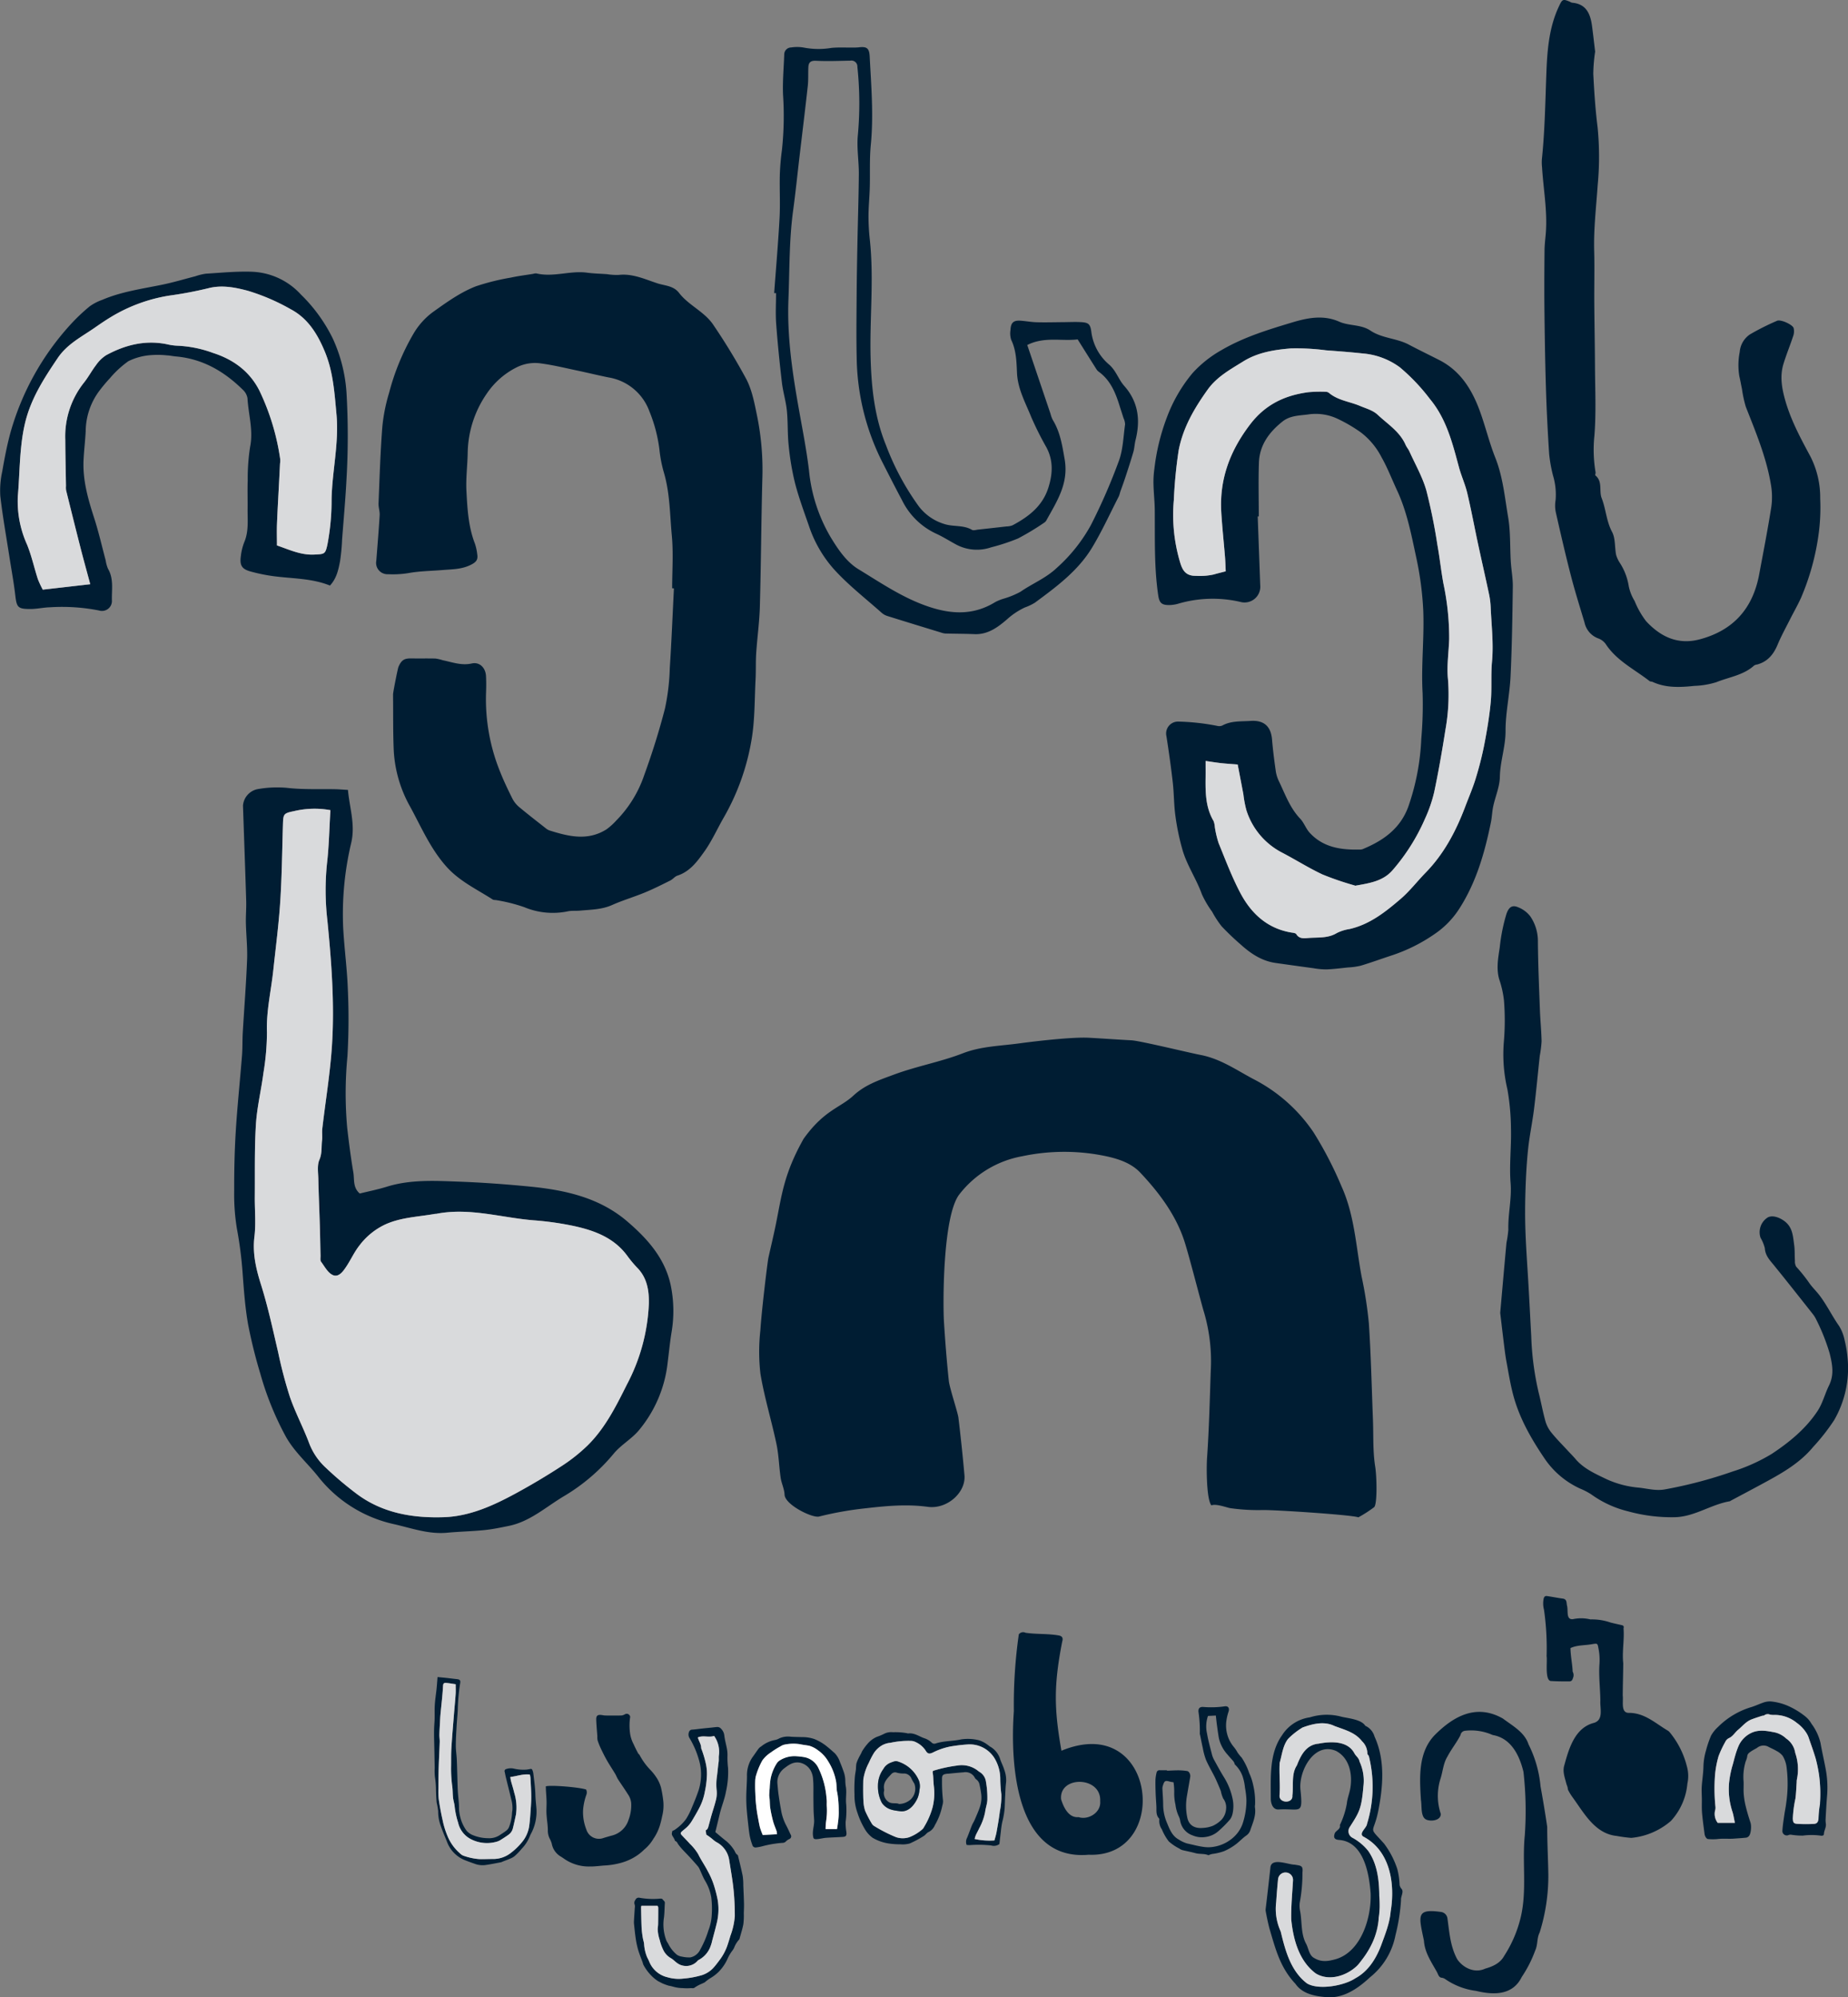 <svg xmlns="http://www.w3.org/2000/svg" width="449.158" height="485.348" viewBox="0 0 449.158 485.348">
  <rect x="0" y="0" width="449.158" height="485.348" fill="#808080" stroke="none"/>
  <g id="Layer_2" data-name="Layer 2" transform="translate(-1666.373 -48.638)">
    <path id="Path_51" data-name="Path 51" d="M1972.06,174.132q.306,8.346.612,16.691a3.829,3.829,0,0,1-4.807,4.083,29.756,29.756,0,0,0-15.221.459,8.119,8.119,0,0,1-2.084.3c-1.918.017-2.417-.572-2.69-2.429-1.008-6.855-.767-13.753-.831-20.644-.02-2.1-.266-4.206-.313-6.311a22.643,22.643,0,0,1,.22-3.707A51.583,51.583,0,0,1,1950,150.027a36.76,36.76,0,0,1,6.213-10.712,28.056,28.056,0,0,1,7.045-5.6c5.388-3.154,11.312-4.957,17.194-6.726,3.635-1.094,7.542-1.909,11.426-.18,2.4,1.066,5.287.624,7.576,2.162,2.835,1.9,6.374,1.841,9.333,3.407,2.447,1.295,4.941,2.5,7.409,3.756,5.1,2.6,7.894,7.1,9.793,12.226,1.4,3.79,2.33,7.763,3.822,11.514,1.855,4.665,2.292,9.6,3.115,14.445.6,3.536.426,7.2.645,10.8.124,2.032.521,4.061.493,6.086-.1,7.28-.207,14.564-.553,21.835-.21,4.409-1.224,8.8-1.212,13.193.011,3.836-1.314,7.408-1.385,11.21-.044,2.375-1.093,4.723-1.606,7.1-.279,1.291-.307,2.635-.572,3.93-1.5,7.329-3.525,14.464-7.61,20.868a21.257,21.257,0,0,1-5.409,5.8,40.678,40.678,0,0,1-11.351,5.751c-2.426.8-4.827,1.68-7.273,2.411a17.168,17.168,0,0,1-3.114.428c-1.738.183-3.476.406-5.22.475a18.4,18.4,0,0,1-3.128-.289c-3.071-.412-6.139-.846-9.207-1.278-3.392-.478-6.084-2.3-8.544-4.524a63.3,63.3,0,0,1-4.6-4.4,23.453,23.453,0,0,1-2.286-3.509,24.029,24.029,0,0,1-2.5-4.256c-1.309-3.679-3.573-6.936-4.679-10.666a57.992,57.992,0,0,1-1.746-8.3c-.384-2.705-.341-5.467-.65-8.186-.427-3.763-.959-7.517-1.542-11.259a2.89,2.89,0,0,1,2.827-3.557,55.361,55.361,0,0,1,9.47,1.034,1.967,1.967,0,0,0,1.263-.065c2.183-1.2,4.58-.972,6.919-1.131,3.216-.218,4.921,1.333,5.186,4.509.221,2.635.559,5.264.937,7.882a8.819,8.819,0,0,0,.833,2.467c1.466,3.082,2.621,6.328,5.061,8.886.934.98,1.389,2.411,2.305,3.415,3.241,3.552,7.535,4.206,12.056,4.1a2.3,2.3,0,0,0,.792-.083c4.97-2.04,9.12-4.923,11.106-10.251a57.139,57.139,0,0,0,3.186-16.589,94.384,94.384,0,0,0,.322-11.108c-.38-6.724.428-13.427.153-20.122a78.509,78.509,0,0,0-1.769-13.133c-1.161-5.432-2.228-10.927-4.608-16.025-1.256-2.689-2.316-5.487-3.781-8.055a17.757,17.757,0,0,0-4.946-5.954,36.619,36.619,0,0,0-5.779-3.385,12.423,12.423,0,0,0-7.127-1.022c-2.154.285-4.361.25-6.214,1.728-3.246,2.59-5.567,5.734-5.714,10-.15,4.343-.033,8.7-.033,13.045Zm-7.773,13.335c-.053-1.079-.081-2.3-.18-3.525-.289-3.587-.677-7.168-.9-10.759-.493-8.059,2.1-15,7.02-21.43,3.7-4.844,8.425-7.047,14.133-7.811a32.853,32.853,0,0,1,4.34-.092,1.232,1.232,0,0,1,.71.289c2.187,1.816,5.034,2.085,7.539,3.148,1.5.636,3.095,1.032,4.3,2.166,2.416,2.265,5.344,4.06,6.749,7.274.247.564.68,1.047.934,1.609,1.415,3.134,3.167,6.175,4.107,9.449a134.545,134.545,0,0,1,2.688,13.232c.566,3.123.9,6.288,1.465,9.41a63.637,63.637,0,0,1,1.406,13.463c-.1,3.253-.618,6.541-.3,9.748a48.125,48.125,0,0,1-.609,12.314c-.793,5.07-1.675,10.132-2.732,15.153a34,34,0,0,1-2.248,6.51,48.525,48.525,0,0,1-7.909,12.523c-2.344,2.683-5.731,3.135-9,3.723-.078.014-.169-.049-.253-.077a71.461,71.461,0,0,1-7.72-2.641c-3.4-1.588-6.581-3.621-9.914-5.351a17.537,17.537,0,0,1-8.606-10.273,26.767,26.767,0,0,1-.734-3.887c-.453-2.4-.918-4.8-1.38-7.216-1.554-.126-2.788-.2-4.014-.334s-2.429-.335-3.786-.528c0,1.572.012,2.726,0,3.88-.046,3.692-.038,7.365,1.934,10.7a5.314,5.314,0,0,1,.318,1.512,23.877,23.877,0,0,0,.909,3.856c1.66,4.062,3.213,8.2,5.251,12.069,2.587,4.916,6.414,8.573,12.178,9.63.511.094,1.266.121,1.461.447.719,1.2,2.015,1,2.867.927,2.336-.2,4.787.126,6.979-1.208a10.149,10.149,0,0,1,3.037-.963c4.945-1.109,8.776-4.164,12.471-7.331,2.212-1.9,4.014-4.267,6.062-6.364,4.5-4.6,7.408-10.147,9.651-16.095.843-2.234,1.805-4.43,2.5-6.708a80.662,80.662,0,0,0,2.1-8.244c.672-3.473,1.268-6.977,1.59-10.5.3-3.218,0-6.491.3-9.708.411-4.425-.128-8.8-.316-13.188a19.26,19.26,0,0,0-.384-3.158c-.88-4.15-1.83-8.286-2.72-12.434-.873-4.067-1.626-8.161-2.588-12.207-.509-2.141-1.449-4.176-2.025-6.3-1.587-5.87-3.026-11.742-7.085-16.61a47.068,47.068,0,0,0-7.271-7.656,17.593,17.593,0,0,0-9.035-3.373c-2.966-.322-5.943-.543-8.919-.764a55.252,55.252,0,0,0-8.518-.462c-4.019.332-8.046.951-11.617,3.173-3.152,1.961-6.4,3.722-8.646,6.867-3.216,4.5-5.956,9.15-7.03,14.716a114.5,114.5,0,0,0-1.174,12.072,40.264,40.264,0,0,0,1.384,14.68c.548,1.908,1.139,3.809,3.974,3.756a15.645,15.645,0,0,0,4.324-.325C1962.171,188,1963,187.8,1964.287,187.467Z" fill="#001d33"/>
    <path id="Path_52" data-name="Path 52" d="M1829.741,191.586c0-4.26.316-8.55-.08-12.773-.486-5.185-.449-10.456-1.983-15.528a31.773,31.773,0,0,1-1.036-5.471,36.121,36.121,0,0,0-2.433-9.223,12.762,12.762,0,0,0-9.9-8.234c-2.583-.52-5.144-1.151-7.723-1.694-2.849-.6-5.689-1.3-8.569-1.685a9.9,9.9,0,0,0-6.169.975,18.968,18.968,0,0,0-7.106,6.246,26.036,26.036,0,0,0-4.691,14.2c-.035,3.186-.478,6.382-.311,9.551.228,4.316.458,8.674,2.066,12.8a12.513,12.513,0,0,1,.563,2.6c.2,1.271-.206,1.862-1.549,2.534-2.232,1.118-4.518,1.075-6.807,1.266-2.821.236-5.631.245-8.46.765a24.017,24.017,0,0,1-4.857.257,2.757,2.757,0,0,1-2.862-3.278c.281-3.682.595-7.362.814-11.048.057-.956-.311-1.934-.271-2.894.253-6.18.438-12.368.915-18.532a42.143,42.143,0,0,1,1.642-8.283,56.845,56.845,0,0,1,5.932-14.4,17.543,17.543,0,0,1,4.759-5.293c3.325-2.367,6.647-4.774,10.445-6.245a56.676,56.676,0,0,1,8.439-2.1c1.8-.392,3.631-.615,5.448-.913a2.169,2.169,0,0,1,.784-.108c4.123.989,8.2-.736,12.325-.178,1.592.215,3.209.243,4.815.36a15.474,15.474,0,0,0,2.843.188c3.406-.4,6.453,1.073,9.5,2.06,1.71.555,3.847.547,5.19,2.3,2.367,3.086,6.284,4.589,8.417,7.9a150.1,150.1,0,0,1,7.991,13.166c1.409,2.784,1.983,6.042,2.625,9.15a65.928,65.928,0,0,1,1.212,15.093c-.268,10.279-.318,20.563-.6,30.84-.1,3.8-.64,7.592-.891,11.393-.14,2.127-.042,4.268-.154,6.4-.254,4.866-.156,9.8-.965,14.576a56.642,56.642,0,0,1-6.748,18.937c-1.591,2.757-2.89,5.713-4.728,8.288-1.7,2.38-3.487,4.87-6.548,5.864-.638.207-1.112.877-1.734,1.186-2.048,1.018-4.095,2.052-6.207,2.924-2.609,1.077-5.34,1.872-7.914,3.023-2.513,1.125-5.154,1.129-7.782,1.37-.968.088-1.963-.016-2.911.154a17.947,17.947,0,0,1-10.674-.992,40.183,40.183,0,0,0-6.659-1.684c-.345-.082-.767-.015-1.04-.192-3.856-2.484-8.041-4.415-11.218-7.967-3.86-4.317-6.074-9.514-8.777-14.486a31.164,31.164,0,0,1-4.028-13.62c-.2-4.407-.126-8.826-.173-13.239,0-.178,0-.356,0-.534,0-.515,1.129-6.24,1.312-6.663.728-1.685,1.415-2.1,3.227-2.063,1.931.035,3.863-.021,5.792.034a10.959,10.959,0,0,1,1.771.415c2.315.477,4.537,1.339,7.033.781,1.9-.425,3.356,1.035,3.455,3.091.064,1.332.06,2.671.007,4a46.821,46.821,0,0,0,3.418,19.216c.877,2.221,1.914,4.384,2.982,6.521a6.614,6.614,0,0,0,1.641,2.051c2.1,1.761,4.276,3.433,6.43,5.13a3.057,3.057,0,0,0,.908.551c4.678,1.482,9.371,2.637,13.939-.282a15.6,15.6,0,0,0,2.32-2.1,28.891,28.891,0,0,0,6.8-11.025c1.936-5.325,3.649-10.752,5.058-16.238a53.235,53.235,0,0,0,1.163-9.751c.42-6.466.681-12.942,1.008-19.413Z" fill="#001d33"/>
    <path id="Path_53" data-name="Path 53" d="M1829.808,493.531a2.346,2.346,0,0,0,.482-.2,11.011,11.011,0,0,0,2.811-2.643,16.725,16.725,0,0,0,1.426-2.8c.6-1.41,1.183-2.834,1.667-4.288a12.752,12.752,0,0,0,.323-6.273,21.618,21.618,0,0,0-2.621-6.448,1.679,1.679,0,0,1-.034-1.439.808.808,0,0,1,.752-.5c.794-.052,1.582-.177,2.374-.263.742-.081,1.486-.148,2.228-.224.478-.049.954-.118,1.433-.151a1.14,1.14,0,0,1,.972.418,2.691,2.691,0,0,1,.8,1.674c.135,1.129.467,2.232.661,3.356a8.308,8.308,0,0,1,.1,1.734,21.133,21.133,0,0,0,.148,2.791,21.276,21.276,0,0,1-.5,5.673c-.331,1.879-1.087,3.633-1.526,5.479-.345,1.452-.7,2.9-1.069,4.406.922.764,1.8,1.534,2.729,2.248a9.308,9.308,0,0,1,1.747,1.994c.311.423.4,1,.912,1.293.076.043.114.183.138.285.383,1.611.8,3.215,1.122,4.839a15.451,15.451,0,0,1,.149,2.325c.064,1.464.135,2.929.17,4.394.019.777-.029,1.555-.048,2.332a17.488,17.488,0,0,1-.1,2.616c-.211,1.18-.595,2.329-.909,3.491a.572.572,0,0,1-.123.293,6.246,6.246,0,0,0-1.228,2.015,4,4,0,0,1-.423.686,9.9,9.9,0,0,0-1.174,2,10.913,10.913,0,0,1-2.123,3.114,10.024,10.024,0,0,1-2.069,1.586,10.944,10.944,0,0,0-1.317.978c-.189.134-.43.2-.629.318a9.19,9.19,0,0,0-1.9,1.014c-.173.168-.6.091-.915.1a11.8,11.8,0,0,1-1.918-.009,8.62,8.62,0,0,1-2.267-.322,10.93,10.93,0,0,0-1.166-.269,13.731,13.731,0,0,1-1.389-.5c-.389-.164-.753-.388-1.137-.565a9.35,9.35,0,0,1-1.833-1.525,11.674,11.674,0,0,1-1.717-2.354,2.555,2.555,0,0,1-.237-.673c-.366-1.011-.784-2.006-1.09-3.034a20.727,20.727,0,0,1-.593-2.737c-.181-1.166-.288-2.344-.417-3.518a4.752,4.752,0,0,1-.024-.782c.06-1.068.136-2.136.2-3.205a1.814,1.814,0,0,0-.023-.8,1.125,1.125,0,0,1,.165-1.131.871.871,0,0,1,1.038-.531,18.389,18.389,0,0,0,4.892.212c.223-.03.6,0,.67.129.172.321.6.478.567.932-.079,1.154-.072,2.318-.209,3.464a10.928,10.928,0,0,0,.6,5.7,7.026,7.026,0,0,0,.407.691,8.094,8.094,0,0,0,2.159,2.734,2.935,2.935,0,0,0,1.191.434,7.781,7.781,0,0,0,2.063.189,3.414,3.414,0,0,0,2.418-1.956,23.232,23.232,0,0,0,1.948-4.57,11.863,11.863,0,0,0,.82-3.762,22.515,22.515,0,0,0-.119-4.341,11.534,11.534,0,0,0-1.467-3.942c-.56-.937-.94-1.981-1.411-2.971a2.648,2.648,0,0,0-.378-.6c-.611-.707-1.23-1.408-1.863-2.1-.616-.669-1.261-1.312-1.877-1.982-.343-.374-.67-.766-.974-1.172-.249-.333-.351-.792-.839-.908-.028-.006-.016-.129-.044-.188a4.781,4.781,0,0,0-.284-.562C1829.584,494.408,1829.576,494.388,1829.808,493.531Zm-7.545,18.216a2.369,2.369,0,0,0-.069.386c.036,1.667.052,3.334.127,5a22.689,22.689,0,0,0,.289,2.388c.076.5.264.986.312,1.487a9.84,9.84,0,0,0,.691,3.12c.172.386.389.753.545,1.146a6.324,6.324,0,0,0,4.46,3.838,9.644,9.644,0,0,0,3.828.325,22.7,22.7,0,0,0,4.558-.846,6.52,6.52,0,0,0,2.912-1.941c.447-.515.861-1.061,1.269-1.609a12.823,12.823,0,0,0,1.932-3.519c.283-.829.546-1.674.787-2.505a17.072,17.072,0,0,0,1.062-4.769c0-1.371-.036-2.744-.119-4.112-.079-1.311-.2-2.622-.376-3.923-.261-1.915-.586-3.822-.888-5.731a5.9,5.9,0,0,0-2.9-4.108,5.075,5.075,0,0,1-.928-.636,14.1,14.1,0,0,0-1.712-1.275l-.152-1.059c.569-.25.624-.818.77-1.325.223-.774.412-1.559.636-2.334.358-1.235.783-2.453,1.08-3.7a6.825,6.825,0,0,0,.191-2.242,13.429,13.429,0,0,1,.033-3.346c.143-.981.228-1.971.34-2.956.039-.338.1-.675.123-1.015.026-.421-.02-.85.034-1.266a6.657,6.657,0,0,0-1.161-4.75c-1.286.446-2.67-.2-3.951.367.241.928.845,1.684.807,2.635,0,.024.023.048.033.073a25.169,25.169,0,0,1,1.106,3.67,11.268,11.268,0,0,1,.235,3.274,21.649,21.649,0,0,1-.466,3.459,13.968,13.968,0,0,1-1.168,3.626c-.606,1.216-1.3,2.389-2,3.558a7.36,7.36,0,0,1-1.019,1.325c-.425.44-.932.8-1.388,1.209-.38.341-.393.548-.051.919.652.707,1.343,1.379,1.977,2.1a12.271,12.271,0,0,1,2.009,2.5c.716,1.477,1.667,2.807,2.4,4.263a18.589,18.589,0,0,1,1.346,3.054,30.768,30.768,0,0,1,1.012,3.884,13.987,13.987,0,0,1-.2,5.415c-.354,1.517-.779,3.019-1.174,4.527a6.454,6.454,0,0,1-.283,1,6.07,6.07,0,0,1-2.987,3.585,1.251,1.251,0,0,0-.357.324,3.693,3.693,0,0,1-3.438,1.057,3.492,3.492,0,0,1-1.313-.555c-.573-.377-1.04-.924-1.631-1.262a4.54,4.54,0,0,1-1.9-2.088,11.625,11.625,0,0,1-.821-2.339,9.15,9.15,0,0,1-.486-2.684c.03-.4.1-.8.1-1.2q.035-2,.029-4.006a1.034,1.034,0,0,0-.169-.411Z" fill="#001d33"/>
    <path id="Path_54" data-name="Path 54" d="M2054.073,61.186a39.463,39.463,0,0,0-.45,5.4c.22,4.309.5,8.625,1.038,12.9a72.543,72.543,0,0,1,.039,14.042c-.364,5.349-1.006,10.68-.862,16.063.111,4.155,0,8.315.025,12.472.036,5.141.143,10.282.168,15.423.027,5.673.311,11.371-.135,17.009a33.009,33.009,0,0,0,.279,8.9c.048.252-.157.675-.041.772,1.824,1.5.838,3.762,1.525,5.517,1.046,2.671,1.127,5.583,2.524,8.2.847,1.589.617,3.733.992,5.6a7.323,7.323,0,0,0,.951,2.011,14.589,14.589,0,0,1,2.118,5.6,11.211,11.211,0,0,0,1.426,3.588,20.83,20.83,0,0,0,2.794,4.911c3.5,3.771,7.713,5.828,13.074,4.393,8.175-2.188,12.861-7.522,14.4-15.743,1.02-5.471,2.093-10.934,2.954-16.43a17.505,17.505,0,0,0-.113-5.509c-1.1-6.575-3.682-12.689-6.1-18.855a30.323,30.323,0,0,1-.931-4.367c-.223-.983-.378-2-.617-2.966a16.412,16.412,0,0,1,.084-5.951,5.678,5.678,0,0,1,2.474-4.261,60.376,60.376,0,0,1,6.61-3.32c.868-.385,3.728.908,4.016,1.767a3.415,3.415,0,0,1-.126,2c-.743,2.271-1.671,4.483-2.359,6.769-.863,2.867-.42,5.671.375,8.549,1.377,4.984,3.806,9.461,6.22,13.946a22,22,0,0,1,2.349,10.184,47.91,47.91,0,0,1-.32,8.139,59.536,59.536,0,0,1-4.352,15.992c-.8,1.765-1.776,3.452-2.649,5.185-1.034,2.052-2.153,4.069-3.034,6.185-.98,2.353-2.415,4.107-4.943,4.806a1.89,1.89,0,0,0-.754.246c-2.6,2.369-6.078,2.8-9.169,4.049a20.1,20.1,0,0,1-5.377.906c-3.428.359-6.859.536-10.122-.96-.237-.108-.569-.062-.76-.211-3.671-2.865-8.006-4.937-10.667-9.02a3.867,3.867,0,0,0-1.849-1.364,5.285,5.285,0,0,1-3.287-3.849c-1.133-3.791-2.326-7.57-3.315-11.4-1.325-5.127-2.512-10.29-3.68-15.456a8.107,8.107,0,0,1-.03-2.923,16.113,16.113,0,0,0-.634-5.944A34.994,34.994,0,0,1,2042.9,159c-.343-5.27-.614-10.546-.779-15.824-.2-6.376-.3-12.755-.37-19.133-.055-4.876-.025-9.753.024-14.628.016-1.5.236-3,.335-4.5.346-5.253-.627-10.428-.944-15.642a11.288,11.288,0,0,1-.047-1.856c.73-6.964.838-13.953,1.1-20.943.208-5.531.616-11.153,3.074-16.331.81-1.708.933-1.814,2.682-1.063a1.761,1.761,0,0,0,.478.215c3.5.288,4.466,2.749,4.865,5.672C2053.6,57.074,2053.832,59.187,2054.073,61.186Z" fill="#001d33"/>
    <path id="Path_55" data-name="Path 55" d="M1799.028,482.724c1.108-.372,8.005.185,9.8.767a1.613,1.613,0,0,1,.03,1.356,14.291,14.291,0,0,0-.773,3.7,11.468,11.468,0,0,0,.8,4.663,3.2,3.2,0,0,0,4.2,2.047c.72-.218,1.442-.43,2.169-.622a5.665,5.665,0,0,0,3.874-3.733,9.943,9.943,0,0,0,.654-4.1,4.352,4.352,0,0,0-.792-2.152c-.765-1.231-1.613-2.411-2.4-3.629-.273-.423-.437-.914-.7-1.346-.649-1.081-1.354-2.129-1.979-3.223-.545-.954-1.035-1.941-1.506-2.933a16.537,16.537,0,0,1-.789-2,4.246,4.246,0,0,1-.059-.983c-.092-1.326-.227-2.65-.268-3.977-.025-.787.141-1.269,1.1-1.194.337.027.671.115,1.009.132.558.027,1.117.024,1.677.023.822,0,1.645.012,2.466-.031a2.749,2.749,0,0,0,.741-.29.827.827,0,0,1,1.167.361.479.479,0,0,1,.087.29,13.758,13.758,0,0,0-.069,3.648,7.986,7.986,0,0,0,.907,2.977c.321.734.688,1.448,1.058,2.159.1.2.336.337.428.54a15.586,15.586,0,0,0,2.64,3.6,13.12,13.12,0,0,1,1.613,2.1,8.692,8.692,0,0,1,.929,2.18,29.405,29.405,0,0,1,.569,3.48,10.775,10.775,0,0,1-.307,3.482c-.113.55-.236,1.1-.388,1.641a12.107,12.107,0,0,1-1.573,3.573,1.457,1.457,0,0,0-.14.2,9.924,9.924,0,0,1-2.268,2.667,12.2,12.2,0,0,1-2.841,2.1,13.492,13.492,0,0,1-3.3,1.244,18.461,18.461,0,0,1-3.495.513c-1.169.081-2.339.258-3.516.241a10.512,10.512,0,0,1-6.158-1.78c-.37-.263-.753-.508-1.138-.749a4.565,4.565,0,0,1-2.009-3.033,6.631,6.631,0,0,0-.559-1.329,4.355,4.355,0,0,1-.389-2.024,23.225,23.225,0,0,0-.2-2.315c-.058-.666-.135-1.333-.147-2-.016-.86.053-1.722.033-2.581-.022-.936-.106-1.871-.16-2.806C1799.05,483.284,1799.04,482.994,1799.028,482.724Z" fill="#001d33"/>
    <path id="Path_56" data-name="Path 56" d="M2087.558,495.442c-1.269.059-2.541-.079-3.807.094a13.012,13.012,0,0,1-2.224-.009c-.383-.014-.789-.641-.867-1.274-.206-1.677-.457-3.349-.6-5.031-.1-1.16-.038-2.333-.052-3.5-.012-.962-.089-1.928-.029-2.886.1-1.617.375-3.227.415-4.843a14.88,14.88,0,0,1,.623-3.975,25.955,25.955,0,0,1,1.228-3.618,8.288,8.288,0,0,1,1.667-2.084,19.206,19.206,0,0,1,8.136-4.859c1.077-.336,2.1-.838,3.175-1.183a4.623,4.623,0,0,1,1.62-.181,13.917,13.917,0,0,1,3.876.977,18.928,18.928,0,0,1,4.336,2.582,6.244,6.244,0,0,1,1.6,1.858,12.805,12.805,0,0,1,2.19,4.641c.393,2.278.942,4.529,1.341,6.806a24.249,24.249,0,0,1,.249,6.174c-.154,1.916-.254,3.837-.359,5.756a7.883,7.883,0,0,0,.085,1.022c.065.845-.461,1.571-.484,2.412-.009.37-.434.434-.744.381a16.646,16.646,0,0,0-4.4-.013,16.967,16.967,0,0,1-2.836-.219,1.3,1.3,0,0,0-.573.066,1.065,1.065,0,0,1-1.541-.989c.076-1.336.3-2.664.486-3.992.129-.921.341-1.831.442-2.755a32.121,32.121,0,0,0,.1-8.677,7.079,7.079,0,0,0-.961-2.819,4.543,4.543,0,0,0-1.483-1.182c-.675-.41-1.419-.7-2.112-1.085a2.494,2.494,0,0,0-2.651.349c-.488.285-1,.54-1.463.859-.417.287-.848.565-.9,1.185a4.725,4.725,0,0,1-.366,1.184,12.9,12.9,0,0,0-.519,4.971c.037,1.005-.05,2.016.032,3.016a18.874,18.874,0,0,0,.479,2.95c.328,1.335.723,2.657,1.159,3.961.291.869.123,2.82-.412,3.327a1.156,1.156,0,0,1-.6.345C2089.742,495.3,2088.649,495.361,2087.558,495.442Zm.483-3.85c-.212-.984-.332-1.8-.566-2.581a17.475,17.475,0,0,1-.868-7.026,23.786,23.786,0,0,1,.875-4.451c.225-.725.375-1.474.6-2.2a19.088,19.088,0,0,1,.889-2.534,6.348,6.348,0,0,1,2.719-2.9c2.007-1.114,4.069-.679,6.12-.281a6.006,6.006,0,0,1,2.685,1.471,5.119,5.119,0,0,1,2.147,3.194,3.963,3.963,0,0,0,.153.6,12.084,12.084,0,0,1,.293,6.229,3.98,3.98,0,0,0-.034.6c-.1,1.327-.132,2.663-.307,3.981a28.628,28.628,0,0,0-.632,4.8c.037,1.019.178,1.283,1.163,1.341a35.628,35.628,0,0,0,3.922.006c.77-.04,1.049-.417,1.15-1.2a26.629,26.629,0,0,1,.363-3.674.9.9,0,0,0,0-.207,33.8,33.8,0,0,0-.215-6.738,35.685,35.685,0,0,0-.8-3.95c-.525-1.824-1.192-3.607-1.809-5.4a5.6,5.6,0,0,0-.363-.741,8.72,8.72,0,0,0-2.425-2.622,8.48,8.48,0,0,0-5.527-1.947,4.126,4.126,0,0,1-1.021-.082,1.38,1.38,0,0,0-1.371.173c-.138.115-.4.076-.587.139-.842.278-1.692.539-2.518.86-1.34.52-2.211,1.655-3.277,2.538-.773.64-1.249,1.588-2.235,2.016a1.924,1.924,0,0,0-.878.928,25.966,25.966,0,0,0-1.611,3.417,23.866,23.866,0,0,0-.862,4.506,43.287,43.287,0,0,0,.083,7.718,2.521,2.521,0,0,1-.026.819,3.569,3.569,0,0,0,.585,3.192Z" fill="#001d33"/>
    <path id="Path_57" data-name="Path 57" d="M1855.335,482.189c.083.824.139,1.652.255,2.471.172,1.217.36,2.432.589,3.639a12.42,12.42,0,0,0,1.181,3.721c.438.8.8,1.642,1.2,2.461a.7.7,0,0,1-.3,1.023,2.961,2.961,0,0,0-.954.686,1.2,1.2,0,0,1-.789.265,26.442,26.442,0,0,0-4.918.84,11.421,11.421,0,0,1-1.516.278.787.787,0,0,1-.851-.6,14.873,14.873,0,0,1-.581-1.964c-.166-.807-.264-1.63-.356-2.451-.166-1.48-.334-2.961-.447-4.446-.079-1.054-.107-2.115-.089-3.171.027-1.537.148-3.072.171-4.61a7.7,7.7,0,0,1,1.31-4.647c.526-.715,1.01-1.462,1.541-2.174a2.422,2.422,0,0,1,.592-.484,7.481,7.481,0,0,1,3.3-1.556,3.376,3.376,0,0,0,1.122-.413,5.158,5.158,0,0,1,2.847-.387c.918.046,1.837.063,2.755.085a8.766,8.766,0,0,1,2.893.467,11.631,11.631,0,0,1,3.216,1.93c.6.481,1.17,1,1.75,1.509a5.756,5.756,0,0,1,1.279,2.187c.315.707.58,1.439.841,2.169a6.851,6.851,0,0,1,.449,2.447,10.124,10.124,0,0,0,.16,1.535c.19,1.368-.111,2.742.059,4.107a20.5,20.5,0,0,1-.135,4.21,12.614,12.614,0,0,0,.176,2.49c.1.861-.062,1.149-.882,1.2-1.334.085-2.671.122-4.005.214-.544.037-1.08.167-1.621.247a5.067,5.067,0,0,1-.855.091c-.589-.018-.65-.18-.741-.792-.194-1.305.334-2.547.269-3.834-.038-.766-.108-1.532-.131-2.3-.032-1.063-.034-2.128-.045-3.193-.017-1.484.06-2.978-.084-4.449a4.92,4.92,0,0,0-.579-2.109,3.918,3.918,0,0,0-2.6-1.909c-1.622-.3-2.738.527-3.867,1.4A4.2,4.2,0,0,0,1855.335,482.189Zm-.119,12.17a3.35,3.35,0,0,0-.065-.686c-.279-.81-.636-1.6-.862-2.422a31.477,31.477,0,0,1-.689-3.187c-.12-.727-.1-1.476-.16-2.215-.025-.338-.111-.675-.1-1.012.012-.586.069-1.171.117-1.757a18.149,18.149,0,0,1,.213-2.181,10.725,10.725,0,0,1,1.474-3.722,2.35,2.35,0,0,1,.787-.778,6.694,6.694,0,0,1,3.746-1.013,18.066,18.066,0,0,1,2.2.239,4.75,4.75,0,0,1,3.447,2.707,20.212,20.212,0,0,1,1.7,5.307c.14.785.216,1.584.286,2.379.04.459,0,.924.013,1.386a17.087,17.087,0,0,1-.151,3.766,16.491,16.491,0,0,0-.134,1.933h2.776c.082-.545.178-1.022.222-1.5a16.051,16.051,0,0,0,.191-3,25.6,25.6,0,0,0-.333-4.271c-.263-.968-.128-2.039-.35-3.024a13.756,13.756,0,0,0-1.844-4.613,8.505,8.505,0,0,0-2.542-2.759,6.322,6.322,0,0,0-2.1-1.078c-.759-.145-1.534-.215-2.286-.385a10.512,10.512,0,0,0-3.677.1,2.865,2.865,0,0,0-1.021.436,19,19,0,0,0-2.32,1.461,7.808,7.808,0,0,0-2.067,1.926,17.377,17.377,0,0,0-1.483,3.464,5.363,5.363,0,0,0-.272,1.5c-.033,1.025-.026,2.055.03,3.079a37.45,37.45,0,0,0,.494,5.057c.206,1.071.372,2.15.629,3.208a15.918,15.918,0,0,0,.682,1.837Z" fill="#001d33"/>
    <path id="Path_58" data-name="Path 58" d="M2031,367.666c.508-5.726,1-11.383,1.522-17.037a27.386,27.386,0,0,0,.456-3.157c-.111-3.8.856-7.5.548-11.353-.348-4.342.2-8.748.092-13.119a58.12,58.12,0,0,0-.861-9.619,37,37,0,0,1-.886-11.394,61.278,61.278,0,0,0,.042-10.237,24.051,24.051,0,0,0-1.163-5.166c-.742-2.616-.238-5.2.142-7.766a43.631,43.631,0,0,1,1.624-8.1c.534-1.533,1.3-2.253,2.761-1.646a6.913,6.913,0,0,1,3.013,2.208,10.6,10.6,0,0,1,1.868,6.005c.039,5.6.286,11.192.492,16.786.094,2.544.357,5.083.406,7.627a28.385,28.385,0,0,1-.442,3.519c-.468,4.3-.859,8.607-1.391,12.9-.4,3.231-1.09,6.428-1.434,9.664-.359,3.382-.541,6.788-.649,10.189-.107,3.328-.123,6.665,0,9.992.168,4.531.513,9.054.768,13.582.223,3.949.422,7.9.636,11.848a70.083,70.083,0,0,0,1.786,13.585c.607,2.384,1.034,4.816,1.706,7.179a8.027,8.027,0,0,0,1.532,2.759c1.211,1.485,2.576,2.845,3.878,4.256.613.664,1.257,1.3,1.842,1.99,2.039,2.4,4.833,3.6,7.573,4.928a23.818,23.818,0,0,0,7.909,2.055c2.081.231,4.141.816,6.271.414a108.354,108.354,0,0,0,16.453-4.346,43.274,43.274,0,0,0,9.5-4.276c4.288-2.835,8.27-6.094,11.131-10.416,1.236-1.869,1.79-4.176,2.793-6.216,1.279-2.6.831-5.047.166-7.758a48.86,48.86,0,0,0-3.262-8.23,6.937,6.937,0,0,0-.9-1.432q-3.524-4.473-7.077-8.922c-.706-.888-1.43-1.761-2.136-2.648-1.044-1.312-2.28-2.465-2.393-4.358a9.551,9.551,0,0,0-1.043-2.544,4.246,4.246,0,0,1,1.618-4.849c1.056-.733,2.866-.209,4.252.851,1.955,1.494,2.008,3.647,2.3,5.72.181,1.275.106,2.585.189,3.876a2.6,2.6,0,0,0,.309,1.437,38.423,38.423,0,0,1,3.116,3.877c.715,1.065,1.731,2.006,2.561,3.1,1.787,2.355,3.047,5.015,4.739,7.415a10.549,10.549,0,0,1,1.358,3.494,27.923,27.923,0,0,1,.72,4.4,25.19,25.19,0,0,1-3.289,15.028,49.925,49.925,0,0,1-5.1,6.5c-3.449,4.174-8.122,6.666-12.771,9.18-2.427,1.313-4.866,2.6-7.3,3.9-.063.034-.119.1-.184.107-4.535.774-8.416,3.671-13.168,3.869a39.749,39.749,0,0,1-11.488-1.41,25.676,25.676,0,0,1-9.013-4.138,16.282,16.282,0,0,0-2.635-1.374,20.887,20.887,0,0,1-8.543-7.1c-3.343-4.9-6.276-9.971-7.8-15.733-.7-2.663-1.136-5.4-1.639-8.114-.259-1.393-.422-2.8-.6-4.212C2031.59,372.711,2031.3,370.18,2031,367.666Z" fill="#001d33"/>
    <path id="Path_59" data-name="Path 59" d="M1996.526,417.349c-1.556-.609-20.6-1.85-23.346-1.767a47.881,47.881,0,0,1-7.782-.463c-.741-.1-3.495-1.168-4.589-.672-1.221-1.475-1.22-9.22-1.06-11.527.485-7,.658-14.015.892-21.025a42.248,42.248,0,0,0-1.608-14.3c-.69-2.185-3.654-13.9-4.831-17.467-2.051-6.22-6.037-11.617-10.7-16.553-2.658-2.816-6.743-3.761-10.687-4.424a49.244,49.244,0,0,0-17.981.452,24.913,24.913,0,0,0-15.35,9.344c-4.017,5.4-3.939,26.663-3.685,30.8.3,4.812.676,9.623,1.184,14.421.187,1.758,2.179,7.686,2.332,8.95q.846,6.99,1.471,14c.376,4.194-4.216,8.316-8.9,7.681-5.26-.713-10.329-.2-15.543.4a81.723,81.723,0,0,0-10.88,1.955c-1.666.423-8.305-2.873-8.4-5.309-.051-1.38-.748-2.732-.952-4.119-.4-2.733-.452-5.516-1.023-8.218-1.2-5.693-2.938-11.311-3.889-17.032a46.874,46.874,0,0,1-.021-10.531c.311-4.951,1.746-16.715,1.955-17.655.6-2.7,1.25-5.385,1.8-8.089,1.459-7.135,1.9-12.178,6.74-20.811,5.007-7.017,8.873-7.518,12.116-10.519,2.886-2.672,6.273-3.776,9.918-5.127,5.471-2.029,11.305-3.068,16.689-5.157,4.489-1.742,9.218-1.78,13.874-2.43.956-.134,12.1-1.6,16.782-1.345,3.443.185,6.881.44,10.324.621,2.088.11,14.129,3.048,16.68,3.53,4.994.944,8.846,3.719,13.052,5.938a39.162,39.162,0,0,1,14.514,12.881,90.621,90.621,0,0,1,6.822,13.178c3.157,6.984,3.487,14.5,4.856,21.814a98.233,98.233,0,0,1,1.78,11.471c.513,7.744.68,15.506.984,23.261.151,3.857-.051,7.757.557,11.557.383,2.395.529,9.122-.27,9.824A31.069,31.069,0,0,1,1996.526,417.349Z" fill="#001d33"/>
    <path id="Path_60" data-name="Path 60" d="M1750.941,240.588c.375,4.28,1.819,8.351.815,12.781a75.052,75.052,0,0,0-1.974,20.708c.272,5.022.959,10.025,1.136,15.048a156.222,156.222,0,0,1-.1,16.2,94.076,94.076,0,0,0-.053,17.439c.421,3.594.875,7.189,1.484,10.755.291,1.707-.152,3.682,1.564,5.144,2.145-.532,4.4-.977,6.582-1.656,5.72-1.778,11.589-1.445,17.422-1.233,5.737.208,11.473.632,17.188,1.186,8.617.836,17,2.649,23.8,8.463,4.847,4.146,9.122,8.877,10.556,15.389a30.835,30.835,0,0,1,.22,11.646c-.387,2.383-.613,4.791-.923,7.186a30.878,30.878,0,0,1-7.133,16.708c-1.764,2.032-4.261,3.437-5.972,5.5a46.438,46.438,0,0,1-12.095,10.347c-4.359,2.582-8.252,6.192-13.45,7.24-1.967.4-3.942.814-5.934,1.014-3.006.3-6.036.356-9.045.638-4.445.417-8.571-1.089-12.77-2.054a32.274,32.274,0,0,1-18.589-11.625c-2.628-3.3-5.881-6.088-7.934-9.878a73.62,73.62,0,0,1-6.095-15.1,121.318,121.318,0,0,1-2.972-11.986c-.723-4.128-1.025-8.34-1.333-12.528a95.991,95.991,0,0,0-1.375-10.672,51.489,51.489,0,0,1-.668-9.3c-.013-4.83.088-9.669.388-14.489.381-6.128,1.03-12.239,1.514-18.361.143-1.807.072-3.63.177-5.441.347-5.933.825-11.86,1.057-17.8.116-2.973-.227-5.962-.293-8.945-.04-1.794.13-3.592.075-5.385-.235-7.709-.523-15.417-.78-23.125a4.438,4.438,0,0,1,3.431-3.98,26.793,26.793,0,0,1,7.181-.345c3.984.474,8.049.259,12.079.346C1748.921,240.45,1749.719,240.519,1750.941,240.588Zm-4.263,4.918a21.506,21.506,0,0,0-8.848.243c-2.491.5-2.606.691-2.679,3.113-.19,6.248-.248,12.506-.651,18.742-.364,5.62-1.1,11.217-1.7,16.822-.534,5.006-1.724,9.918-1.539,15.034a60.744,60.744,0,0,1-.85,9.874c-.543,4.191-1.571,8.341-1.832,12.543-.364,5.844-.224,11.72-.275,17.583-.028,3.236.3,6.511-.088,9.7-.5,4.056.412,7.879,1.573,11.562,1.723,5.464,2.912,11.03,4.208,16.586a106.863,106.863,0,0,0,2.841,10.788c1.316,3.792,3.22,7.375,4.64,11.135a15.624,15.624,0,0,0,3.994,5.977,86.442,86.442,0,0,0,7.828,6.608c6.225,4.56,13.509,5.746,20.943,5.5,6.344-.207,12.113-2.859,17.626-5.858,3.721-2.025,7.372-4.2,10.92-6.51a41.125,41.125,0,0,0,6.379-5.042c4.291-4.216,6.954-9.586,9.6-14.869a45.987,45.987,0,0,0,5.315-19.622c.065-3.119-.408-6.238-2.793-8.678a28.369,28.369,0,0,1-2.494-2.994c-3.212-4.341-7.911-6.08-12.877-7.169a73.753,73.753,0,0,0-9.856-1.4c-7.87-.635-15.62-3.157-23.638-1.573-.1.02-.2-.01-.3.007-4.03.724-8.162.817-12.025,2.536a16.781,16.781,0,0,0-6.378,5.166c-1.221,1.546-2.047,3.4-3.141,5.053-.779,1.178-1.842,2.727-3.277,2.127-1.212-.506-2.016-2.072-2.888-3.252-.248-.335-.119-.962-.131-1.456-.064-2.506-.1-5.012-.177-7.517-.113-3.7-.281-7.4-.361-11.107-.034-1.575-.326-3.336.258-4.683.693-1.6.451-3.129.642-4.68.12-.971-.043-1.975.07-2.947.78-6.684,1.9-13.344,2.337-20.05.671-10.184-.112-20.364-1.108-30.509a63.725,63.725,0,0,1-.094-13.827C1746.336,254.332,1746.4,250.154,1746.678,245.506Z" fill="#001d33"/>
    <path id="Path_61" data-name="Path 61" d="M1950.01,478.922c.966-.034,1.931-.1,2.9-.093a14.369,14.369,0,0,1,2.007.174c.466.07.841.818.741,1.413-.257,1.54-.536,3.076-.792,4.616a13.758,13.758,0,0,0,.1,5.379c.45,1.96,1.987,2.575,3.758,2.414a7.7,7.7,0,0,0,2.4-.5,7.1,7.1,0,0,0,2.147-1.5,4.287,4.287,0,0,0,1.1-2.575,3.52,3.52,0,0,0-.684-2.552,8.019,8.019,0,0,1-.584-1.815c-.308-.82-.669-1.621-1.018-2.425q-.272-.625-.583-1.234c-.679-1.324-1.438-2.614-2.026-3.977a16.263,16.263,0,0,1-.756-2.813c-.247-1.071-.448-2.151-.67-3.227a.936.936,0,0,1-.064-.267,30.955,30.955,0,0,0-.326-5.366c-.048-.821.323-1.182,1.127-1.147a23.057,23.057,0,0,0,5.19-.139c.9-.165,1.277.416,1,1.27a11.885,11.885,0,0,0-.515,2.129,8.2,8.2,0,0,0,.612,4.582,8.63,8.63,0,0,0,1.092,1.779,8,8,0,0,1,.975,1.421,10.815,10.815,0,0,0,1.027,1.278,16.155,16.155,0,0,1,1.831,3.765,12.737,12.737,0,0,1,.93,2.759,17.642,17.642,0,0,1,.488,4.927,2.211,2.211,0,0,0-.027.643c.32,2.016-.556,3.791-1.156,5.612a2.6,2.6,0,0,1-1.014,1.263c-.79.564-1.47,1.279-2.227,1.893a13.641,13.641,0,0,1-3.1,1.856,13.04,13.04,0,0,1-2.9.686,6.18,6.18,0,0,0-.685.205c-.083.026-.183.116-.239.092-1.012-.435-2.123-.209-3.161-.5-1.055-.292-2.138-.484-3.2-.749a2.494,2.494,0,0,1-.7-.366,11.862,11.862,0,0,1-2.555-1.727,12.665,12.665,0,0,1-1.684-2.925,3.6,3.6,0,0,1-.614-2.434.336.336,0,0,0-.093-.247c-.782-.856-.577-1.92-.629-2.932-.052-1.04-.14-2.079-.178-3.12-.04-1.106-.073-2.213-.045-3.318a9.755,9.755,0,0,1,.262-1.723.709.709,0,0,1,.8-.6c.581.019,1.164.005,1.746.005Zm1.591,2.808c-.337-.056-.58-.075-.811-.138-1.189-.322-1.405-.349-1.835,1.15a2.318,2.318,0,0,0-.047.731c.053,1.193.161,2.385.169,3.578a11.445,11.445,0,0,0,.865,4.386c.674,1.609,1.254,3.31,2.959,4.229a7.577,7.577,0,0,0,1.98.929c1.312.279,2.611.646,3.936.83a8.06,8.06,0,0,0,2.742-.049,9.348,9.348,0,0,0,4.621-2.279,8.085,8.085,0,0,0,2.192-3.243,18.065,18.065,0,0,0,.948-5.78,19.813,19.813,0,0,0-.35-3,12.623,12.623,0,0,0-.551-2.687,7.29,7.29,0,0,0-1.87-2.941c-.1-.085-.1-.266-.166-.395a2.039,2.039,0,0,0-.254-.449c-.476-.556-.989-1.081-1.447-1.65a8.779,8.779,0,0,1-2.054-3.919c-.192-1.082-.337-2.173-.486-3.263-.1-.722-.167-1.448-.258-2.256l-1.911.1a7.738,7.738,0,0,0-.234,4.249c.294,1.743.782,3.455,1.217,5.173a5.479,5.479,0,0,0,.518,1.274c.765,1.393,1.519,2.8,2.354,4.147a15.815,15.815,0,0,1,2.059,4.977,8.576,8.576,0,0,1,.046,3.994,3.7,3.7,0,0,1-.585,1.317,28.29,28.29,0,0,1-2.776,2.8,5.905,5.905,0,0,1-3.24,1.487,5.689,5.689,0,0,1-3.088-.392,4.558,4.558,0,0,1-3.022-3.528,3.532,3.532,0,0,0-.282-.967,9.406,9.406,0,0,1-.869-2.976,12.064,12.064,0,0,1-.3-3.08A14.934,14.934,0,0,0,1951.6,481.73Z" fill="#001d33"/>
    <path id="Path_62" data-name="Path 62" d="M1772.72,456.157c.8.079,1.519.144,2.233.222.828.091,1.654.2,2.483.29.727.076.914.313.766,1.06a48.316,48.316,0,0,0-.577,6.579c-.077,1.314-.21,2.626-.284,3.941-.085,1.53-.182,3.063-.182,4.6,0,1.09.178,2.18.232,3.272.067,1.342.088,2.686.13,4.029.039,1.259.056,2.519.128,3.777.07,1.228.248,2.451.282,3.68a9.512,9.512,0,0,0,.335,2.69,9.337,9.337,0,0,0,1.545,3.252,4.078,4.078,0,0,0,1.423,1,9.9,9.9,0,0,0,3.771.771,4.639,4.639,0,0,0,2.827-.744c.554-.375,1.136-.715,1.651-1.138a2.072,2.072,0,0,0,.64-.91,10.236,10.236,0,0,0,.692-3.2,7,7,0,0,1,.1-.8,7.764,7.764,0,0,0-.274-2.629c-.415-1.778-.873-3.545-1.307-5.319-.113-.464-.194-.935-.3-1.4a.5.5,0,0,1,.32-.646,3.473,3.473,0,0,1,2.059-.087,10.076,10.076,0,0,0,2.964.206c.238-.034.477-.069.712-.12.489-.106.59-.058.754.429a3.063,3.063,0,0,1,.155.621c.2,1.728.458,3.448.5,5.193.028,1.153.177,2.3.261,3.456a11.321,11.321,0,0,1-1.275,5.9,4.89,4.89,0,0,0-.345.73,9.36,9.36,0,0,1-1.966,3.021,14.812,14.812,0,0,1-1.736,1.8,4.039,4.039,0,0,1-1.107.616c-.588.258-1.194.472-1.792.706a2.21,2.21,0,0,1-.371.158c-1.293.24-2.582.509-3.884.69a5.455,5.455,0,0,1-2.538-.319c-.863-.3-1.723-.608-2.569-.953a7.7,7.7,0,0,1-4.214-4.532c-.51-1.243-1.035-2.482-1.473-3.751a9.838,9.838,0,0,1-.618-3.543,17.892,17.892,0,0,0-.366-2.1c-.1-1.087-.144-2.181-.167-3.274a20.4,20.4,0,0,0-.259-2.948,14.912,14.912,0,0,1-.053-2.179q-.042-2.342-.087-4.683c-.025-1.263-.07-2.526-.07-3.789,0-.881.035-1.763.1-2.642.1-1.329,0-2.66.069-3.985.068-1.364.294-2.72.439-4.081.071-.668.117-1.339.173-2.008C1772.668,456.782,1772.692,456.5,1772.72,456.157Zm17.683,24.291c.068.413.092.707.167.988.251.936.561,1.857.774,2.8a12.09,12.09,0,0,1,.434,5.338c-.247,1.126-.478,2.257-.761,3.374a2.7,2.7,0,0,1-1.032,1.509c-.6.446-1.243.846-1.88,1.245a3.646,3.646,0,0,1-.871.421,8.535,8.535,0,0,1-6.488-.61,5.982,5.982,0,0,1-3.029-3.972,19.5,19.5,0,0,1-.833-3.846c-.052-.737-.31-1.458-.4-2.2-.1-.877-.071-1.769-.177-2.644a32.409,32.409,0,0,1-.307-4.669c.037-1.557-.018-3.119.075-4.672.165-2.762.408-5.52.628-8.279.13-1.634.3-3.265.41-4.9.052-.77.009-1.546.009-2.428-.751-.11-1.433-.236-2.122-.3-.806-.078-.915.065-.959.885-.049.928-.131,1.855-.217,2.782-.125,1.335-.274,2.668-.4,4-.059.641-.083,1.286-.116,1.929-.052.989-.12,1.977-.14,2.966-.012.589.1,1.18.079,1.767-.069,2.067-.19,4.133-.253,6.2-.051,1.684-.057,3.369-.065,5.054a17.143,17.143,0,0,0,.067,2.577c.255,1.725.562,3.447.951,5.146a20.161,20.161,0,0,0,1.177,3.842,11.075,11.075,0,0,0,3.014,4.222,2.665,2.665,0,0,0,.776.559,14.679,14.679,0,0,0,4.008.868c1.2.016,2.41-.036,3.616-.039a6.937,6.937,0,0,0,4.015-1.489,15.726,15.726,0,0,0,2.508-2.389,7.9,7.9,0,0,0,1.955-4.335q.148-1.159.228-2.326c.1-1.472.234-2.946.241-4.421.007-1.58-.111-3.162-.187-4.743a6.432,6.432,0,0,0-.142-.8C1793.52,479.645,1792.045,480.254,1790.4,480.448Z" fill="#001d33"/>
    <path id="Path_63" data-name="Path 63" d="M1854.535,119.859c.447-6.091.98-12.178,1.31-18.276.186-3.453-.022-6.926.063-10.387a58.092,58.092,0,0,1,.512-6.088,77.332,77.332,0,0,0,.275-13.378c-.141-3.267.171-6.553.284-9.831a1.71,1.71,0,0,1,1.7-1.73,9.3,9.3,0,0,1,3.17.053,18.776,18.776,0,0,0,6.589.058c1.673-.164,3.372-.065,5.06-.086a13.513,13.513,0,0,0,1.534-.044c1.959-.248,2.61.142,2.716,2.174.374,7.173.978,14.336.271,21.538-.337,3.44-.148,6.929-.247,10.394-.066,2.3-.3,4.6-.308,6.9a53.106,53.106,0,0,0,.331,5.832c1.018,9.553-.081,19.116.181,28.67.2,7.208.963,14.363,3.715,21.106a63.328,63.328,0,0,0,8,14.92,12.263,12.263,0,0,0,6.238,4.3c2.184.7,4.59.184,6.667,1.4.381.223,1.042-.006,1.57-.062q3.409-.366,6.815-.759a4.322,4.322,0,0,0,1.5-.282c3.912-2.089,7.292-4.656,8.711-9.174,1.053-3.352,1.212-6.564-.483-9.756a77.094,77.094,0,0,1-3.682-7.344c-1.4-3.5-3.3-6.831-3.472-10.78-.119-2.708-.176-5.475-1.422-8.037a5.19,5.19,0,0,1-.161-2.367c.083-1.8.743-2.383,2.506-2.253,1.306.1,2.6.343,3.91.376,2.154.055,4.311-.008,6.467-.024,1.328-.009,2.659-.079,3.984-.019,2.051.094,2.515.372,2.785,2.38a12.5,12.5,0,0,0,4.334,7.964c1.685,1.463,2.255,3.579,3.646,5.147,3.454,3.895,3.985,8.339,2.761,13.191-.237.942-.259,1.941-.528,2.871-.611,2.111-1.3,4.2-1.985,6.288-.383,1.172-.82,2.325-1.226,3.489a7.637,7.637,0,0,1-.32,1.011c-2.141,4.168-4.083,8.457-6.5,12.46-3.414,5.654-8.681,9.537-13.9,13.387a12.651,12.651,0,0,1-2.4,1.144,17.393,17.393,0,0,0-4.33,2.864c-2.2,1.9-4.654,3.766-7.917,3.635-2.374-.094-4.752-.088-7.128-.151a3.985,3.985,0,0,1-1.035-.235c-4.38-1.341-8.762-2.677-13.131-4.049a3.871,3.871,0,0,1-1.36-.8c-3.839-3.416-7.941-6.6-11.391-10.369a30.117,30.117,0,0,1-6.154-10.479c-1.212-3.513-2.519-7.008-3.453-10.6a63.938,63.938,0,0,1-1.545-9.159c-.308-2.814-.157-5.677-.442-8.5-.231-2.283-.938-4.517-1.205-6.8-.554-4.742-1.036-9.5-1.39-14.258-.184-2.474-.032-4.973-.032-7.46Zm61.516,12.615c1.981,5.863,3.816,11.294,5.653,16.724a7.3,7.3,0,0,0,.548,1.484c1.8,2.939,2.291,6.155,2.881,9.532,1.038,5.934-1.9,10.258-4.444,14.888a1.645,1.645,0,0,1-.556.569,63.263,63.263,0,0,1-6.34,3.82,48.775,48.775,0,0,1-6.533,2.15,10.679,10.679,0,0,1-8.49-.679c-1.632-.878-3.2-1.887-4.884-2.652a17.327,17.327,0,0,1-8.21-7.994c-1.7-3.205-3.357-6.437-5-9.677a57.84,57.84,0,0,1-6.083-25.108c-.114-4.952-.046-9.909-.013-14.864.029-4.337.11-8.674.194-13.01.108-5.584.3-11.167.341-16.75.02-3.1-.524-6.223-.253-9.287a84.482,84.482,0,0,0-.1-16.723,1.456,1.456,0,0,0-1.719-1.521c-2.775.05-5.556.168-8.323.03-1.339-.067-1.825.406-1.878,1.578-.068,1.508.028,3.03-.136,4.525-.629,5.721-1.334,11.434-2.008,17.15-.518,4.394-.966,8.8-1.562,13.182-.971,7.145-.845,14.339-1.131,21.516-.363,9.111.986,18.043,2.579,26.963.873,4.885,1.831,9.766,2.422,14.688a39.391,39.391,0,0,0,5.177,16.033c1.858,3.077,3.9,6.132,6.89,7.951,5.429,3.306,10.7,6.92,16.854,9.015,5.762,1.96,11.121,2.171,16.406-1.1a12.154,12.154,0,0,1,1.963-.789,20.085,20.085,0,0,0,4.124-1.694c2.877-2,6.142-3.266,8.8-5.782a39.258,39.258,0,0,0,8.33-10.473,141,141,0,0,0,6.777-15.561c1.012-2.765,1.077-5.884,1.5-8.854a3.98,3.98,0,0,0-.388-1.534c-.314-1.014-.653-2.021-.969-3.034-.989-3.171-2.233-6.182-5.057-8.228a2.1,2.1,0,0,1-.527-.563c-1.5-2.364-2.986-4.736-4.587-7.281C1924.382,131.585,1920.183,130.383,1916.051,132.474Z" fill="#001d33"/>
    <path id="Path_64" data-name="Path 64" d="M1746.568,190.924c-4.519-1.816-9.269-1.661-13.9-2.3a41.788,41.788,0,0,1-5.4-1.116c-2.131-.587-2.675-1.505-2.353-3.758a13.29,13.29,0,0,1,.817-3.34c1.136-2.649.788-5.409.822-8.143.029-2.287-.057-4.576.028-6.86a50.013,50.013,0,0,1,.576-8.157c.831-4.047-.412-7.89-.631-11.824a3.551,3.551,0,0,0-1.1-2.043c-4.544-4.492-9.815-7.569-16.331-8.131-.7-.06-1.4-.226-2.1-.256a21.928,21.928,0,0,0-4.238-.039,14.577,14.577,0,0,0-5.192,1.455,24.432,24.432,0,0,0-4.476,4.13,38.382,38.382,0,0,0-2.522,3,16.6,16.6,0,0,0-3.367,9.875c-.122,2.378-.421,4.748-.525,7.127-.213,4.867,1.123,9.448,2.6,14.026,1.084,3.366,1.867,6.829,2.784,10.249a8.2,8.2,0,0,0,.57,2.044c1.46,2.484.841,5.206.948,7.826a2.415,2.415,0,0,1-3.124,2.3,46.283,46.283,0,0,0-11.917-.783c-1.581.04-3.156.417-4.735.42-3.13.008-3.374-.384-3.729-3.441s-.928-6.109-1.4-9.163c-.764-4.939-1.654-9.865-2.224-14.826a21.419,21.419,0,0,1,.467-5.983c.559-3.215,1.168-6.437,2.035-9.579a64.976,64.976,0,0,1,14.416-25.976,44.254,44.254,0,0,1,4.813-4.582,12.168,12.168,0,0,1,3.047-1.577c4.683-2.006,9.7-2.673,14.641-3.694,2.681-.555,5.313-1.345,7.968-2.029a14.142,14.142,0,0,1,2.565-.631c3.707-.227,7.427-.6,11.128-.476a16.976,16.976,0,0,1,11.975,5.535,38.641,38.641,0,0,1,7.75,10.69,37.255,37.255,0,0,1,3.33,13.049,180.852,180.852,0,0,1,0,21.25c-.251,4.865-.7,9.72-1.066,14.579a47.442,47.442,0,0,1-.5,5.259C1748.619,187.119,1748.162,189.243,1746.568,190.924Zm-69.8,1,11.542-1.322c-.834-3.1-1.612-5.893-2.33-8.7-1.2-4.7-2.374-9.414-3.54-14.126a4.835,4.835,0,0,1-.028-1.065c-.059-3.727-.153-7.454-.17-11.182a21,21,0,0,1,4.485-13.84c1.109-1.369,1.935-2.966,3.015-4.364a8.571,8.571,0,0,1,2.45-2.381c4.622-2.509,9.517-3.738,14.811-2.645a13.533,13.533,0,0,0,2.625.353,28.468,28.468,0,0,1,8.553,1.758c4.949,1.592,8.894,4.491,11.248,9.157a57.258,57.258,0,0,1,5.057,16.675,5.039,5.039,0,0,1-.051,1.051q-.114,2.242-.227,4.484c-.172,3.363-.375,6.725-.507,10.09-.068,1.747-.012,3.5-.012,5.312,3.026,1.037,5.8,2.377,9.054,2.222,2.52-.12,2.7-.08,3.213-2.446a57.846,57.846,0,0,0,1.01-11.071c.154-6.881,1.842-13.653,1.189-20.613-.482-5.133-.79-10.236-2.789-15.086-1.77-4.293-4.113-8.162-8.3-10.386a50.49,50.49,0,0,0-10.442-4.5c-3.061-.814-6.334-1.485-9.676-.606a93.488,93.488,0,0,1-9.336,1.764A39.244,39.244,0,0,0,1693.3,125.7c-1.365.822-2.681,1.73-3.991,2.639-3.159,2.192-6.607,3.9-8.9,7.3-3.412,5.061-6.645,10.026-8.029,16.181-1.3,5.776-1.155,11.6-1.67,17.391a25.577,25.577,0,0,0,2.26,11.8c1.091,2.7,1.717,5.579,2.612,8.359A22.568,22.568,0,0,0,1676.773,191.924Z" fill="#001d33"/>
    <path id="Path_65" data-name="Path 65" d="M1964.287,187.467c-1.286.338-2.116.53-2.93.774a15.645,15.645,0,0,1-4.324.325c-2.835.053-3.426-1.848-3.974-3.756a40.264,40.264,0,0,1-1.384-14.68,114.5,114.5,0,0,1,1.174-12.072c1.074-5.566,3.814-10.212,7.03-14.716,2.247-3.145,5.494-4.906,8.646-6.867,3.571-2.222,7.6-2.841,11.617-3.173a55.252,55.252,0,0,1,8.518.462c2.976.221,5.953.442,8.919.764a17.593,17.593,0,0,1,9.035,3.373,47.068,47.068,0,0,1,7.271,7.656c4.059,4.868,5.5,10.74,7.085,16.61.576,2.129,1.516,4.164,2.025,6.3.962,4.046,1.715,8.14,2.588,12.207.89,4.148,1.84,8.284,2.72,12.434a19.26,19.26,0,0,1,.384,3.158c.188,4.392.727,8.763.316,13.188-.3,3.217,0,6.49-.3,9.708-.322,3.519-.918,7.023-1.59,10.5a80.662,80.662,0,0,1-2.1,8.244c-.7,2.278-1.659,4.474-2.5,6.708-2.243,5.948-5.152,11.491-9.651,16.095-2.048,2.1-3.85,4.467-6.062,6.364-3.695,3.167-7.526,6.222-12.471,7.331a10.149,10.149,0,0,0-3.037.963c-2.192,1.334-4.643,1-6.979,1.208-.852.074-2.148.274-2.867-.927-.195-.326-.95-.353-1.461-.447-5.764-1.057-9.591-4.714-12.178-9.63-2.038-3.873-3.591-8.007-5.251-12.069a23.877,23.877,0,0,1-.909-3.856,5.314,5.314,0,0,0-.318-1.512c-1.972-3.336-1.98-7.009-1.934-10.7.014-1.154,0-2.308,0-3.88,1.357.193,2.568.393,3.786.528s2.46.208,4.014.334c.462,2.412.927,4.813,1.38,7.216a26.767,26.767,0,0,0,.734,3.887,17.537,17.537,0,0,0,8.606,10.273c3.333,1.73,6.518,3.763,9.914,5.351a71.461,71.461,0,0,0,7.72,2.641c.084.028.175.091.253.077,3.273-.588,6.66-1.04,9-3.723a48.525,48.525,0,0,0,7.909-12.523,34,34,0,0,0,2.248-6.51c1.057-5.021,1.939-10.083,2.732-15.153a48.125,48.125,0,0,0,.609-12.314c-.321-3.207.194-6.495.3-9.748a63.637,63.637,0,0,0-1.406-13.463c-.569-3.122-.9-6.287-1.465-9.41a134.545,134.545,0,0,0-2.688-13.232c-.94-3.274-2.692-6.315-4.107-9.449-.254-.562-.687-1.045-.934-1.609-1.405-3.214-4.333-5.009-6.749-7.274-1.21-1.134-2.807-1.53-4.3-2.166-2.505-1.063-5.352-1.332-7.539-3.148a1.232,1.232,0,0,0-.71-.289,32.853,32.853,0,0,0-4.34.092c-5.708.764-10.431,2.967-14.133,7.811-4.918,6.434-7.513,13.371-7.02,21.43.22,3.591.608,7.172.9,10.759C1964.206,185.162,1964.234,186.388,1964.287,187.467Z" fill="#d9dadc"/>
    <path id="Path_66" data-name="Path 66" d="M1822.263,511.747h3.926a1.034,1.034,0,0,1,.169.411q.008,2-.029,4.006c-.007.4-.073.8-.1,1.2a9.15,9.15,0,0,0,.486,2.684,11.625,11.625,0,0,0,.821,2.339,4.54,4.54,0,0,0,1.9,2.088c.591.338,1.058.885,1.631,1.262a3.492,3.492,0,0,0,1.313.555,3.693,3.693,0,0,0,3.438-1.057,1.251,1.251,0,0,1,.357-.324,6.07,6.07,0,0,0,2.987-3.585,6.454,6.454,0,0,0,.283-1c.4-1.508.82-3.01,1.174-4.527a13.987,13.987,0,0,0,.2-5.415,30.768,30.768,0,0,0-1.012-3.884,18.589,18.589,0,0,0-1.346-3.054c-.733-1.456-1.684-2.786-2.4-4.263a12.271,12.271,0,0,0-2.009-2.5c-.634-.722-1.325-1.394-1.977-2.1-.342-.371-.329-.578.051-.919.456-.411.963-.769,1.388-1.209a7.36,7.36,0,0,0,1.019-1.325c.7-1.169,1.394-2.342,2-3.558a13.968,13.968,0,0,0,1.168-3.626,21.649,21.649,0,0,0,.466-3.459,11.268,11.268,0,0,0-.235-3.274,25.169,25.169,0,0,0-1.106-3.67c-.01-.025-.034-.049-.033-.073.038-.951-.566-1.707-.807-2.635,1.281-.569,2.665.079,3.951-.367a6.657,6.657,0,0,1,1.161,4.75c-.054.416-.008.845-.034,1.266-.021.34-.084.677-.123,1.015-.112.985-.2,1.975-.34,2.956a13.429,13.429,0,0,0-.033,3.346,6.825,6.825,0,0,1-.191,2.242c-.3,1.249-.722,2.467-1.08,3.7-.224.775-.413,1.56-.636,2.334-.146.507-.2,1.075-.77,1.325l.152,1.059a14.1,14.1,0,0,1,1.712,1.275,5.075,5.075,0,0,0,.928.636,5.9,5.9,0,0,1,2.9,4.108c.3,1.909.627,3.816.888,5.731.177,1.3.3,2.612.376,3.923.083,1.368.117,2.741.119,4.112a17.072,17.072,0,0,1-1.062,4.769c-.241.831-.5,1.676-.787,2.505a12.823,12.823,0,0,1-1.932,3.519c-.408.548-.822,1.094-1.269,1.609A6.52,6.52,0,0,1,1837,528.59a22.7,22.7,0,0,1-4.558.846,9.644,9.644,0,0,1-3.828-.325,6.324,6.324,0,0,1-4.46-3.838c-.156-.393-.373-.76-.545-1.146a9.84,9.84,0,0,1-.691-3.12c-.048-.5-.236-.987-.312-1.487a22.689,22.689,0,0,1-.289-2.388c-.075-1.665-.091-3.332-.127-5A2.369,2.369,0,0,1,1822.263,511.747Z" fill="#d9dadc"/>
    <path id="Path_67" data-name="Path 67" d="M2088.041,491.592h-4.176a3.569,3.569,0,0,1-.585-3.192,2.521,2.521,0,0,0,.026-.819,43.287,43.287,0,0,1-.083-7.718,23.866,23.866,0,0,1,.862-4.506,25.966,25.966,0,0,1,1.611-3.417,1.924,1.924,0,0,1,.878-.928c.986-.428,1.462-1.376,2.235-2.016,1.066-.883,1.937-2.018,3.277-2.538.826-.321,1.676-.582,2.518-.86.192-.063.449-.024.587-.139a1.38,1.38,0,0,1,1.371-.173,4.126,4.126,0,0,0,1.021.082,8.48,8.48,0,0,1,5.527,1.947,8.72,8.72,0,0,1,2.425,2.622,5.6,5.6,0,0,1,.363.741c.617,1.8,1.284,3.579,1.809,5.4a35.685,35.685,0,0,1,.8,3.95,33.8,33.8,0,0,1,.215,6.738.9.9,0,0,1,0,.207,26.629,26.629,0,0,0-.363,3.674c-.1.778-.38,1.155-1.15,1.2a35.628,35.628,0,0,1-3.922-.006c-.985-.058-1.126-.322-1.163-1.341a28.628,28.628,0,0,1,.632-4.8c.175-1.318.211-2.654.307-3.981a3.98,3.98,0,0,1,.034-.6,12.084,12.084,0,0,0-.293-6.229,3.963,3.963,0,0,1-.153-.6,5.119,5.119,0,0,0-2.147-3.194,6.006,6.006,0,0,0-2.685-1.471c-2.051-.4-4.113-.833-6.12.281a6.348,6.348,0,0,0-2.719,2.9,19.088,19.088,0,0,0-.889,2.534c-.227.724-.377,1.473-.6,2.2a23.786,23.786,0,0,0-.875,4.451,17.475,17.475,0,0,0,.868,7.026C2087.709,489.792,2087.829,490.608,2088.041,491.592Z" fill="#d9dadc"/>
    <path id="Path_68" data-name="Path 68" d="M1855.216,494.359l-3.456.182a15.918,15.918,0,0,1-.682-1.837c-.257-1.058-.423-2.137-.629-3.208a37.45,37.45,0,0,1-.494-5.057c-.056-1.024-.063-2.054-.03-3.079a5.363,5.363,0,0,1,.272-1.5,17.377,17.377,0,0,1,1.483-3.464,7.808,7.808,0,0,1,2.067-1.926,19,19,0,0,1,2.32-1.461,2.865,2.865,0,0,1,1.021-.436,10.512,10.512,0,0,1,3.677-.1c.752.17,1.527.24,2.286.385a6.322,6.322,0,0,1,2.1,1.078,8.505,8.505,0,0,1,2.542,2.759,13.756,13.756,0,0,1,1.844,4.613c.222.985.087,2.056.35,3.024a25.6,25.6,0,0,1,.333,4.271,16.051,16.051,0,0,1-.191,3c-.044.482-.14.959-.222,1.5h-2.776a16.491,16.491,0,0,1,.134-1.933,17.087,17.087,0,0,0,.151-3.766c-.017-.462.027-.927-.013-1.386-.07-.8-.146-1.594-.286-2.379a20.212,20.212,0,0,0-1.7-5.307,4.75,4.75,0,0,0-3.447-2.707,18.066,18.066,0,0,0-2.2-.239,6.694,6.694,0,0,0-3.746,1.013,2.35,2.35,0,0,0-.787.778,10.725,10.725,0,0,0-1.474,3.722,18.149,18.149,0,0,0-.213,2.181c-.048.586-.1,1.171-.117,1.757-.007.337.079.674.1,1.012.055.739.04,1.488.16,2.215a31.477,31.477,0,0,0,.689,3.187c.226.824.583,1.612.862,2.422A3.35,3.35,0,0,1,1855.216,494.359Z" fill="#fff"/>
    <path id="Path_69" data-name="Path 69" d="M1746.678,245.506c-.281,4.648-.342,8.826-.833,12.954a63.725,63.725,0,0,0,.094,13.827c1,10.145,1.779,20.325,1.108,30.509-.442,6.706-1.557,13.366-2.337,20.05-.113.972.05,1.976-.07,2.947-.191,1.551.051,3.085-.642,4.68-.584,1.347-.292,3.108-.258,4.683.08,3.7.248,7.4.361,11.107.075,2.505.113,5.011.177,7.517.012.494-.117,1.121.131,1.456.872,1.18,1.676,2.746,2.888,3.252,1.435.6,2.5-.949,3.277-2.127,1.094-1.655,1.92-3.507,3.141-5.053a16.781,16.781,0,0,1,6.378-5.166c3.863-1.719,7.995-1.812,12.025-2.536.1-.017.2.013.3-.007,8.018-1.584,15.768.938,23.638,1.573a73.753,73.753,0,0,1,9.856,1.4c4.966,1.089,9.665,2.828,12.877,7.169a28.369,28.369,0,0,0,2.494,2.994c2.385,2.44,2.858,5.559,2.793,8.678a45.987,45.987,0,0,1-5.315,19.622c-2.643,5.283-5.306,10.653-9.6,14.869a41.125,41.125,0,0,1-6.379,5.042c-3.548,2.312-7.2,4.485-10.92,6.51-5.513,3-11.282,5.651-17.626,5.858-7.434.243-14.718-.943-20.943-5.5a86.442,86.442,0,0,1-7.828-6.608,15.624,15.624,0,0,1-3.994-5.977c-1.42-3.76-3.324-7.343-4.64-11.135a106.863,106.863,0,0,1-2.841-10.788c-1.3-5.556-2.485-11.122-4.208-16.586-1.161-3.683-2.071-7.506-1.573-11.562.391-3.189.06-6.464.088-9.7.051-5.863-.089-11.739.275-17.583.261-4.2,1.289-8.352,1.832-12.543a60.744,60.744,0,0,0,.85-9.874c-.185-5.116,1.005-10.028,1.539-15.034.6-5.6,1.338-11.2,1.7-16.822.4-6.236.461-12.494.651-18.742.073-2.422.188-2.609,2.679-3.113A21.506,21.506,0,0,1,1746.678,245.506Z" fill="#d9dadc"/>
    <path id="Path_70" data-name="Path 70" d="M1790.4,480.448c1.642-.194,3.117-.8,4.762-.583a6.432,6.432,0,0,1,.142.8c.076,1.581.194,3.163.187,4.743-.007,1.475-.142,2.949-.241,4.421q-.08,1.166-.228,2.326a7.9,7.9,0,0,1-1.955,4.335,15.726,15.726,0,0,1-2.508,2.389,6.937,6.937,0,0,1-4.015,1.489c-1.206,0-2.411.055-3.616.039a14.679,14.679,0,0,1-4.008-.868,2.665,2.665,0,0,1-.776-.559,11.075,11.075,0,0,1-3.014-4.222,20.161,20.161,0,0,1-1.177-3.842c-.389-1.7-.7-3.421-.951-5.146a17.143,17.143,0,0,1-.067-2.577c.008-1.685.014-3.37.065-5.054.063-2.067.184-4.133.253-6.2.019-.587-.091-1.178-.079-1.767.02-.989.088-1.977.14-2.966.033-.643.057-1.288.116-1.929.122-1.336.271-2.669.4-4,.086-.927.168-1.854.217-2.782.044-.82.153-.963.959-.885.689.068,1.371.194,2.122.3,0,.882.043,1.658-.009,2.428-.111,1.635-.28,3.266-.41,4.9-.22,2.759-.463,5.517-.628,8.279-.093,1.553-.038,3.115-.075,4.672a32.409,32.409,0,0,0,.307,4.669c.106.875.077,1.767.177,2.644.085.737.343,1.458.4,2.2a19.5,19.5,0,0,0,.833,3.846,5.982,5.982,0,0,0,3.029,3.972,8.535,8.535,0,0,0,6.488.61,3.646,3.646,0,0,0,.871-.421c.637-.4,1.276-.8,1.88-1.245a2.7,2.7,0,0,0,1.032-1.509c.283-1.117.514-2.248.761-3.374a12.09,12.09,0,0,0-.434-5.338c-.213-.944-.523-1.865-.774-2.8C1790.495,481.155,1790.471,480.861,1790.4,480.448Z" fill="#d9dadc"/>
    <path id="Path_71" data-name="Path 71" d="M1676.773,191.924a22.568,22.568,0,0,1-1.2-2.553c-.9-2.78-1.521-5.662-2.612-8.359a25.577,25.577,0,0,1-2.26-11.8c.515-5.79.371-11.615,1.67-17.391,1.384-6.155,4.617-11.12,8.029-16.181,2.3-3.4,5.743-5.112,8.9-7.3,1.31-.909,2.626-1.817,3.991-2.639a39.244,39.244,0,0,1,14.317-5.243,93.488,93.488,0,0,0,9.336-1.764c3.342-.879,6.615-.208,9.676.606a50.49,50.49,0,0,1,10.442,4.5c4.191,2.224,6.534,6.093,8.3,10.386,2,4.85,2.307,9.953,2.789,15.086.653,6.96-1.035,13.732-1.189,20.613a57.846,57.846,0,0,1-1.01,11.071c-.514,2.366-.693,2.326-3.213,2.446-3.258.155-6.028-1.185-9.054-2.222,0-1.814-.056-3.565.012-5.312.132-3.365.335-6.727.507-10.09q.116-2.241.227-4.484a5.039,5.039,0,0,0,.051-1.051,57.258,57.258,0,0,0-5.057-16.675c-2.354-4.666-6.3-7.565-11.248-9.157a28.468,28.468,0,0,0-8.553-1.758,13.533,13.533,0,0,1-2.625-.353c-5.294-1.093-10.189.136-14.811,2.645a8.571,8.571,0,0,0-2.45,2.381c-1.08,1.4-1.906,3-3.015,4.364a21,21,0,0,0-4.485,13.84c.017,3.728.111,7.455.17,11.182a4.835,4.835,0,0,0,.028,1.065c1.166,4.712,2.336,9.423,3.54,14.126.718,2.8,1.5,5.6,2.33,8.7Z" fill="#d9dadc"/>
    <path id="Path_72" data-name="Path 72" d="M1924.358,474.065c-1.85-10.38-1.834-16.159.186-26.519.245-.8.068-1.3-.779-1.483-2.673-.485-5.514-.263-8.135-.667a1.315,1.315,0,0,0-1.633.386,120.628,120.628,0,0,0-1.207,18.64c-.908,12.9.378,36.49,18.178,34.915C1951.1,500.192,1947.49,464.511,1924.358,474.065Zm4.166,16.132c-2.419.248-3.66-2.4-4.251-4.333-.544-5.794,9.852-5.654,9.5.484C1934.025,489.066,1930.907,490.977,1928.524,490.2Z" fill="#001d33"/>
    <g id="Group_8" data-name="Group 8">
      <g id="Group_7" data-name="Group 7">
        <path id="Path_73" data-name="Path 73" d="M1910.459,478.69a7.19,7.19,0,0,1,.45,2.99c-.14,1.06-.17,2.15-.22,3.23-.06,1.02-.08,2.05-.13,3.07a19.149,19.149,0,0,1-.58,3.37,21.149,21.149,0,0,0-.35,2.39c-.13,1.01-.24,2.02-.35,3a2.248,2.248,0,0,1-2.01.34,28.129,28.129,0,0,0-5.19-.08,6.1,6.1,0,0,1-.77-.05,2.1,2.1,0,0,1,.12-1.74c.42-1,.77-2.03,1.18-3.04.19-.45.47-.86.66-1.31.43-1,.88-1.99,1.23-3.02a7.1,7.1,0,0,0,.34-3.39c-.1-.71-.23-1.41-.38-2.11a2.029,2.029,0,0,0-.79-1.3,1.274,1.274,0,0,1-.35-.38,2.536,2.536,0,0,0-2.74-1.35c-1.25.09-2.51.22-3.76.34a1.134,1.134,0,0,0-.26.01c-1.06.13-1.26.37-1.23,1.43a40.53,40.53,0,0,0,.25,5.16,3.85,3.85,0,0,1-.18,1.18,15.316,15.316,0,0,1-1.8,4.71,3.2,3.2,0,0,1-1.53,1.68c-.45.19-.75.71-1.19.97a25.1,25.1,0,0,1-3.39,1.81,6.413,6.413,0,0,1-2.29.2,17.115,17.115,0,0,1-2.48-.15,10.926,10.926,0,0,1-4.22-1.41,6.879,6.879,0,0,1-1.94-2.15,19.156,19.156,0,0,1-1.79-3.97,12.454,12.454,0,0,1-.71-4.4,36.559,36.559,0,0,1,.11-4.56c.07-.56.19-1.12.25-1.69a11.519,11.519,0,0,1,.08-1.18,6.63,6.63,0,0,1,.52-1.34c.21-.47.48-.91.72-1.37a2.134,2.134,0,0,1,.13-.32,12.862,12.862,0,0,1,1.33-1.84,6.273,6.273,0,0,1,2.3-1.73,13.056,13.056,0,0,0,1.89-.8,3.8,3.8,0,0,1,2.02-.32,15.8,15.8,0,0,1,3.43.24.824.824,0,0,0,.25.06c1.57-.22,2.77.81,4.15,1.23a4.789,4.789,0,0,1,1.59,1,.893.893,0,0,0,.94.21c2.02-.67,4.17-.54,6.21-1a11.033,11.033,0,0,1,4.44.24,7.081,7.081,0,0,1,2.03,1.1c.22.13.4.33.63.45a5.277,5.277,0,0,1,2.42,3.13C1909.8,477.06,1910.209,477.85,1910.459,478.69Zm-1.07,10.08a18.332,18.332,0,0,0,.36-4.11,33.165,33.165,0,0,1-.26-3.84,9.77,9.77,0,0,0-1.22-4.62,7.081,7.081,0,0,0-6.83-3.65c-.63.04-1.27.1-1.89.17-.72.09-1.43.19-2.14.31a16.267,16.267,0,0,0-4.23,1.44c-.95.46-1.35.39-1.88-.52a5.756,5.756,0,0,0-2.41-2,2.644,2.644,0,0,0-.97-.27,20.636,20.636,0,0,0-5.14.46,5.08,5.08,0,0,0-1.81.5,5.84,5.84,0,0,0-2.25,2.08,19.97,19.97,0,0,0-1.18,2.3,12.521,12.521,0,0,0-1.33,3.99c-.04.46-.08,4.03.03,5.32a8.63,8.63,0,0,0,.41,2.34,27.569,27.569,0,0,0,1.64,3.14,1.621,1.621,0,0,0,.61.58,35.6,35.6,0,0,0,5.22,2.66,5.072,5.072,0,0,0,3.22.04,10.621,10.621,0,0,0,3.16-1.89,1.72,1.72,0,0,0,.46-.6,18.433,18.433,0,0,0,2.09-4.82,14.249,14.249,0,0,0,.3-5.08c-.05-.39-.07-.78-.1-1.17-.05-.6-.04-1.2-.13-1.79-.11-.73-.14-.76.56-.95a34.081,34.081,0,0,1,5.4-1.13,6.367,6.367,0,0,1,5.07,1.34,1.419,1.419,0,0,0,.28.2,3.277,3.277,0,0,1,1.59,2.45,22.075,22.075,0,0,1,.33,4.37c-.05,1.02-.42,1.94-.54,2.93a13.555,13.555,0,0,1-1.43,3.95c-.26.58-.59,1.13-.85,1.72a6.669,6.669,0,0,0-.27.89,16.958,16.958,0,0,0,4.81.35c.17-.67.39-1.32.51-1.99C1908.879,492.17,1909.189,490.48,1909.389,488.77Z" fill="#001d33"/>
        <path id="Path_74" data-name="Path 74" d="M1909.749,484.66a18.332,18.332,0,0,1-.36,4.11c-.2,1.71-.51,3.4-.81,5.1-.12.67-.34,1.32-.51,1.99a16.958,16.958,0,0,1-4.81-.35,6.669,6.669,0,0,1,.27-.89c.26-.59.59-1.14.85-1.72a13.555,13.555,0,0,0,1.43-3.95c.12-.99.49-1.91.54-2.93a22.075,22.075,0,0,0-.33-4.37,3.277,3.277,0,0,0-1.59-2.45,1.419,1.419,0,0,1-.28-.2,6.367,6.367,0,0,0-5.07-1.34,34.081,34.081,0,0,0-5.4,1.13c-.7.19-.67.22-.56.95.09.59.08,1.19.13,1.79.03.39.05.78.1,1.17a14.249,14.249,0,0,1-.3,5.08,18.433,18.433,0,0,1-2.09,4.82,1.72,1.72,0,0,1-.46.6,10.621,10.621,0,0,1-3.16,1.89,5.072,5.072,0,0,1-3.22-.04,35.6,35.6,0,0,1-5.22-2.66,1.621,1.621,0,0,1-.61-.58,27.569,27.569,0,0,1-1.64-3.14,8.63,8.63,0,0,1-.41-2.34c-.11-1.29-.07-4.86-.03-5.32a12.521,12.521,0,0,1,1.33-3.99,19.97,19.97,0,0,1,1.18-2.3,5.84,5.84,0,0,1,2.25-2.08,5.08,5.08,0,0,1,1.81-.5,20.636,20.636,0,0,1,5.14-.46,2.644,2.644,0,0,1,.97.27,5.756,5.756,0,0,1,2.41,2c.53.91.93.98,1.88.52a16.267,16.267,0,0,1,4.23-1.44c.71-.12,1.42-.22,2.14-.31.62-.07,1.26-.13,1.89-.17a7.081,7.081,0,0,1,6.83,3.65,9.77,9.77,0,0,1,1.22,4.62A33.165,33.165,0,0,0,1909.749,484.66Zm-19.9-1.07a3.978,3.978,0,0,0-.12-2.24,8.2,8.2,0,0,0-5.39-4.73,1.029,1.029,0,0,0-.52.03,7.962,7.962,0,0,0-1.34.49,3.96,3.96,0,0,0-.93.71,4.157,4.157,0,0,0-.48.68,6.833,6.833,0,0,0-1.31,4.09,8.543,8.543,0,0,0,.89,3.99,3.016,3.016,0,0,0,.57.72c1.1,1.11,2.52,1.25,3.91,1.43,2.11.28,3.51-1.57,4.26-3.18A6.638,6.638,0,0,0,1889.849,483.59Z" fill="#d9dadc"/>
        <path id="Path_75" data-name="Path 75" d="M1889.729,481.35a3.978,3.978,0,0,1,.12,2.24,6.638,6.638,0,0,1-.46,1.99c-.75,1.61-2.15,3.46-4.26,3.18-1.39-.18-2.81-.32-3.91-1.43a3.016,3.016,0,0,1-.57-.72,8.543,8.543,0,0,1-.89-3.99,6.833,6.833,0,0,1,1.31-4.09,4.157,4.157,0,0,1,.48-.68,3.96,3.96,0,0,1,.93-.71,7.962,7.962,0,0,1,1.34-.49,1.029,1.029,0,0,1,.52-.03A8.2,8.2,0,0,1,1889.729,481.35Zm-2.03,4.57a3.6,3.6,0,0,0,.92-3.83,13.815,13.815,0,0,1-.7-1.23,1.958,1.958,0,0,0-1.94-1.26,5.9,5.9,0,0,1-1.58-.19,1.224,1.224,0,0,0-1.34.28c-.96,1.06-2.15,2.05-1.79,3.84a1.9,1.9,0,0,1-.08.56,2.638,2.638,0,0,0,1.1,2.38c.87.61,1.9.17,2.6.54A4.46,4.46,0,0,0,1887.7,485.92Z" fill="#001d33"/>
      </g>
    </g>
    <g id="Group_9" data-name="Group 9">
      <path id="Path_76" data-name="Path 76" d="M2018.175,514.8c.475,3.435.69,6.752,2.321,9.825a2.188,2.188,0,0,0,.167.268c1.5,2.054,4.216,3.271,6.662,2.134,1.888-.535,3.674-1.336,4.638-3.106a30.016,30.016,0,0,0,4.044-9.468c1.518-6.49.3-13.258.971-19.848a84.958,84.958,0,0,0-.313-15.3,1.933,1.933,0,0,0-.045-.239c-.97-3.93-2.976-7.985-7.3-8.792a1.611,1.611,0,0,1-.32-.1,12.8,12.8,0,0,0-6.548-.96,1.254,1.254,0,0,0-1.1,1.047c-.889,1.759-2.249,3.439-3.181,5.226-1.016,1.645-1.1,3.583-1.68,5.366a13.774,13.774,0,0,0,.069,8.566c.029,1.489-2.07,1.873-3.347,1.455a1.536,1.536,0,0,1-.854-.687c-.628-1.1-.419-2.98-.625-4.147-.337-5.414-.72-11.55,3.342-15.769,4.7-4.725,10.216-7.649,16.588-4.019,2.336,1.765,5.266,3.309,6.221,6.269a28.418,28.418,0,0,1,2.912,10.137c0,.045.01.091.018.137.577,3.2,1.117,6.411,1.589,9.63a1.68,1.68,0,0,1,.019.256c0,3.785.212,7.579.274,11.364a46.051,46.051,0,0,1-2.069,14.062,1.885,1.885,0,0,1-.1.249c-.639,1.365-.379,2.872-1.013,4.231a29.737,29.737,0,0,1-3.28,6.454c-2.2,4.491-6.817,4.424-11.092,3.384a16.953,16.953,0,0,1-7.569-2.91,1.829,1.829,0,0,0-.792-.283c-.733-.083-.855-.83-1.159-1.387-1.359-2.448-2.988-4.754-3.162-7.642-1.286-6.11-1.92-7.808,4.159-6.96A1.816,1.816,0,0,1,2018.175,514.8Z" fill="#001d33"/>
      <path id="Path_77" data-name="Path 77" d="M1982.456,483.6c.633,6.241-.035,4.431-5.325,4.739-1.379.073-1.841-1.379-1.889-2.482.022-5.217-.455-11.041,2.718-15.53a9.554,9.554,0,0,1,6.768-4.372,13.75,13.75,0,0,1,7.773-.131c1.644.374,4.7.642,5.665,2.12.043.089.195.129.3.186a4.055,4.055,0,0,1,1.98,2.478c2.666,5.8,2.074,12.323.844,18.424-1.2,5.547-2.422,3.244,1.481,7.6a21.4,21.4,0,0,1,3.222,6.2,17.973,17.973,0,0,1,.551,3.85,1.957,1.957,0,0,0,.485.961c.612.736-.237,1.84-.137,2.74a46.54,46.54,0,0,1-1.362,8.569,17.211,17.211,0,0,1-6.161,10.155c-3.045,2.828-6.7,5.362-11.065,4.8-2.655-.259-5.443-.86-7.076-3.2-3.744-4-4.818-8.4-6.327-13.489-.35-1.364-.642-2.757-.893-4.143a1.817,1.817,0,0,1-.015-.542c.41-3.4.79-6.8,1.168-10.2.346-2.336,4.327-.581,5.875-.582,1.53.272,2.09.182,1.9,1.9a38.709,38.709,0,0,1-.675,7.411,6.3,6.3,0,0,0,.113,2.011c.483,2.579.15,5.315,1.359,7.731.717,1.208.746,2.964,2.074,3.644,1.7,1.032,3.344.8,5.214.272,6.244-1.826,8.726-10.233,8.487-16.041-.368-4.817-1.7-12.468-7.639-12.933-1.192-.084-1.445-.577-1.065-1.655.346-.671,1.46-.982,1.222-1.959a19.749,19.749,0,0,0,1.7-5.241c.123-1.282.659-2.52.858-3.8.537-3.333-.215-7.242-3.454-8.962C1985.814,471.8,1981.942,479.021,1982.456,483.6Zm-3.364,20.075a1.806,1.806,0,0,0-2.082,1.6c-.2,1.881-.327,3.71-.466,5.627a13.1,13.1,0,0,0,1.061,6.982,1.712,1.712,0,0,1,.078.239c1.088,4.525,2.382,9.353,6.2,12.365a2.288,2.288,0,0,0,.265.182c2.839,1.619,9.054.455,11.632-1.3,3.111-1.67,5-4.686,6.245-7.908.98-2.7,2.107-5.408,2.348-8.3,1.124-6.712-.065-14.8-6.671-18.24-1.118-.773.761-2.046.921-3a1.144,1.144,0,0,1,.03-.141,30.7,30.7,0,0,0,.446-16.312c-.051-.251-.375-.465-.384-.7a4.146,4.146,0,0,0-1.293-2.995c-1.7-2.2-4.269-2.784-6.731-3.724-2.476-1.21-5.283-.515-7.72.378a17.866,17.866,0,0,0-3.436,2.679,2.16,2.16,0,0,0-.216.254c-1.134,1.576-1.358,3.634-1.867,5.48a1.788,1.788,0,0,0-.065.385c-.14,2.547.192,5.138-.023,7.693-.156,1.967,3.318,2.043,3.117.065.335-2.431-.314-5.219,1.107-7.354.97-2.495,2.249-5.006,5.259-5.274,2.99-.579,7.088-.745,8.716,2.339.36.7,1.1,1.107,1.242,1.993a11.094,11.094,0,0,1,.946,6.078c-.463,5.518-1.044,6.283-3.341,9.894a1.8,1.8,0,0,0,.576,2.505,12.514,12.514,0,0,1,3.941,3.256c2.814,4,2.633,9.059,2.8,13.729,0,.057,0,.114,0,.171-.243,4.7-1.321,8.939-4.394,12.614-2.209,3.383-7.252,5.428-10.986,3.36a2.156,2.156,0,0,1-.272-.178c-3.987-3.029-5.372-8.2-5.856-12.959-.007-.064-.01-.127-.012-.192-.056-3.13.261-6.271.435-9.4a1.806,1.806,0,0,0-1.512-1.885Z" fill="#001d33"/>
      <path id="Path_78" data-name="Path 78" d="M2048.075,449.124c.034,2.018.454,3.8.534,5.721a1.728,1.728,0,0,1,.066,1.575c-.12.5-.385.79-.837.793-1.476.01-2.955.008-4.427-.086-1.638.05-.909-4.783-1.135-6.047a65.621,65.621,0,0,0-.635-11.286,5.859,5.859,0,0,1-.067-2.746c.151-.5.419-.623.805-.567,1.277.183,2.542.444,3.82.615,1.082.145.878,1.052,1.035,1.7.363,1.234-.391,3.754,1.746,3.238a9.382,9.382,0,0,1,3.954.125,13.7,13.7,0,0,1,4.887.755q1.287.316,2.584.6c.456.1.738.207.572.815.224,2.811-.39,5.7-.069,8.52-.034,2.605-.108,5.211-.131,7.816.2,1.35-.55,4.232,1.494,4.2,3.847,0,6.4,2.506,9.436,4.3a1.8,1.8,0,0,1,.418.334,20.963,20.963,0,0,1,4.223,8.281,8.618,8.618,0,0,1,.143,4.293,15.4,15.4,0,0,1-3.905,8.946,2.083,2.083,0,0,1-.26.247,17.12,17.12,0,0,1-9.482,3.977,35.166,35.166,0,0,1-3.559-.473c-5.266-.556-7.883-5.523-10.68-9.372a12.967,12.967,0,0,1-1.1-1.787,2.2,2.2,0,0,1-.1-.486c-.062-.408-.264-.775-.356-1.149-.354-1.44-.958-2.885-.45-4.444,1.118-4.067,2.574-9.076,7.218-10.245,2.357-.731,1.412-3.526,1.523-5.359-.024-2.909-.4-5.746-.236-8.667a14.423,14.423,0,0,0-.256-4.235c-.181-1.108-.312-1.05-1.536-.852C2051.551,448.5,2049.732,448.35,2048.075,449.124Z" fill="#001d33"/>
      <path id="Path_79" data-name="Path 79" d="M1979.093,503.67l.034,0a1.806,1.806,0,0,1,1.512,1.885c-.174,3.124-.491,6.265-.435,9.4,0,.065.005.128.012.192.484,4.763,1.871,9.936,5.862,12.963a2.446,2.446,0,0,0,.258.172c3.236,1.845,7.431.409,9.938-2.02a2.021,2.021,0,0,0,.166-.179c2.7-3.226,4.847-7.069,5.02-11.369a1.067,1.067,0,0,1,.011-.111,21.124,21.124,0,0,0,.135-5.235c0-.039-.006-.078-.006-.117,0-3.747-.487-7.688-2.676-10.842a12.536,12.536,0,0,0-3.941-3.255,1.8,1.8,0,0,1-.576-2.505c2.3-3.612,2.879-4.382,3.341-9.894a11.1,11.1,0,0,0-.946-6.078c-.139-.886-.882-1.3-1.242-1.993-1.631-3.079-5.723-2.919-8.716-2.339-3.015.281-4.285,2.765-5.259,5.274-1.422,2.133-.771,4.924-1.107,7.354.2,1.978-3.272,1.9-3.117-.065.215-2.555-.117-5.146.023-7.693a1.788,1.788,0,0,1,.065-.385c.508-1.847.734-3.9,1.866-5.479a2.121,2.121,0,0,1,.217-.255,17.865,17.865,0,0,1,3.436-2.679c2.438-.892,5.243-1.588,7.72-.379,2.462.944,5.028,1.523,6.73,3.725a4.143,4.143,0,0,1,1.294,2.995c.009.238.333.452.384.7a30.687,30.687,0,0,1-.468,16.382c-.069.962-2.078,2.279-.929,3.073,6.6,3.438,7.8,11.528,6.671,18.24-.241,2.889-1.368,5.6-2.347,8.3-1.246,3.217-3.134,6.243-6.247,7.907-2.624,1.781-8.751,2.911-11.624,1.307a2.089,2.089,0,0,1-.278-.188c-3.81-3.014-5.1-7.838-6.192-12.362a1.639,1.639,0,0,0-.076-.237,13.085,13.085,0,0,1-1.061-6.983c.138-1.918.27-3.746.465-5.626A1.807,1.807,0,0,1,1979.093,503.67Z" fill="#d9dadc"/>
    </g>
  </g>
</svg>
